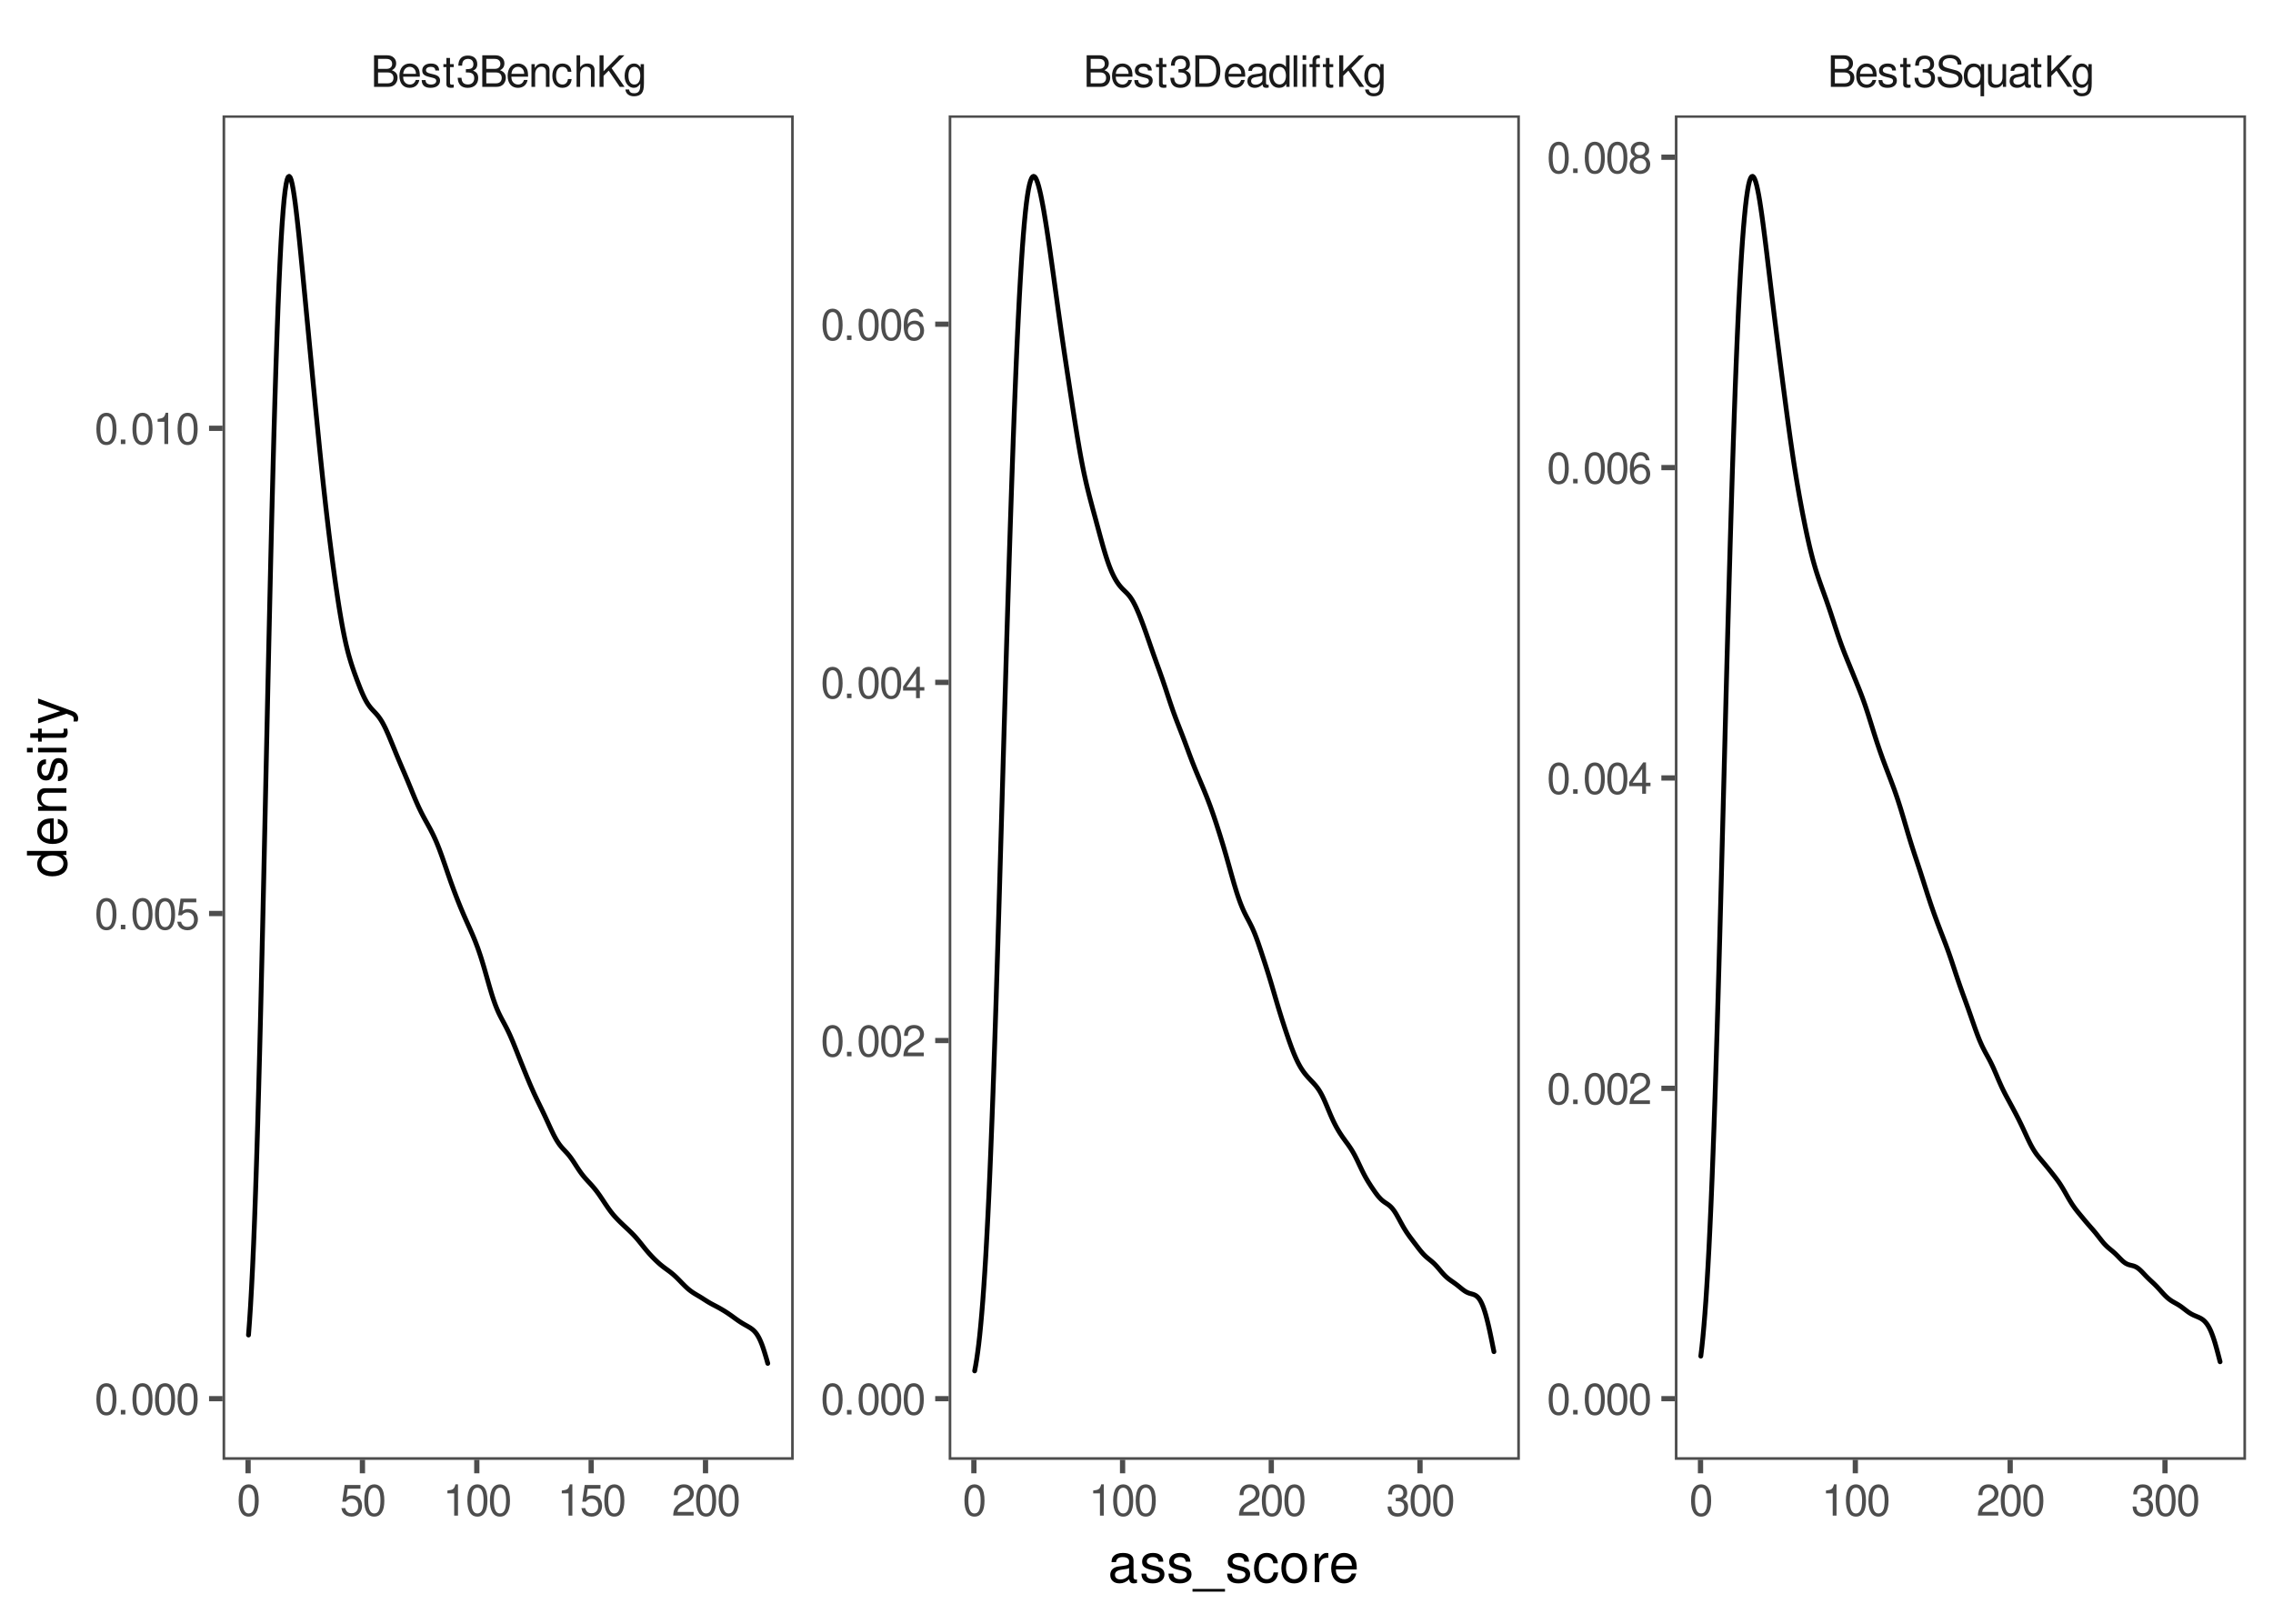 <?xml version="1.0" encoding="UTF-8"?>
<svg xmlns="http://www.w3.org/2000/svg" xmlns:xlink="http://www.w3.org/1999/xlink" width="504pt" height="360pt" viewBox="0 0 504 360" version="1.1">
<defs>
<g>
<symbol overflow="visible" id="glyph0-0">
<path style="stroke:none;" d=""/>
</symbol>
<symbol overflow="visible" id="glyph0-1">
<path style="stroke:none;" d="M 0.766 0 L 3.922 0 C 4.578 0 5.062 -0.188 5.438 -0.578 C 5.781 -0.953 5.984 -1.453 5.984 -2 C 5.984 -2.844 5.594 -3.344 4.703 -3.688 C 5.344 -3.984 5.672 -4.5 5.672 -5.219 C 5.672 -5.734 5.484 -6.172 5.109 -6.5 C 4.734 -6.844 4.266 -7 3.594 -7 L 0.766 -7 Z M 1.656 -3.984 L 1.656 -6.203 L 3.375 -6.203 C 3.875 -6.203 4.156 -6.141 4.391 -5.953 C 4.641 -5.766 4.781 -5.484 4.781 -5.094 C 4.781 -4.703 4.641 -4.422 4.391 -4.234 C 4.156 -4.047 3.875 -3.984 3.375 -3.984 Z M 1.656 -0.781 L 1.656 -3.188 L 3.828 -3.188 C 4.609 -3.188 5.078 -2.75 5.078 -1.984 C 5.078 -1.234 4.609 -0.781 3.828 -0.781 Z M 1.656 -0.781 "/>
</symbol>
<symbol overflow="visible" id="glyph0-2">
<path style="stroke:none;" d="M 4.922 -2.25 C 4.922 -3.016 4.859 -3.469 4.719 -3.844 C 4.391 -4.672 3.625 -5.172 2.688 -5.172 C 1.281 -5.172 0.391 -4.109 0.391 -2.453 C 0.391 -0.781 1.25 0.219 2.672 0.219 C 3.812 0.219 4.609 -0.438 4.812 -1.531 L 4.016 -1.531 C 3.797 -0.859 3.344 -0.516 2.703 -0.516 C 2.188 -0.516 1.75 -0.75 1.484 -1.172 C 1.297 -1.453 1.234 -1.75 1.219 -2.25 Z M 1.234 -2.891 C 1.312 -3.828 1.875 -4.438 2.672 -4.438 C 3.484 -4.438 4.062 -3.797 4.062 -2.891 Z M 1.234 -2.891 "/>
</symbol>
<symbol overflow="visible" id="glyph0-3">
<path style="stroke:none;" d="M 4.203 -3.625 C 4.188 -4.609 3.547 -5.172 2.375 -5.172 C 1.203 -5.172 0.453 -4.562 0.453 -3.641 C 0.453 -2.844 0.859 -2.469 2.047 -2.188 L 2.797 -2 C 3.344 -1.875 3.562 -1.672 3.562 -1.312 C 3.562 -0.828 3.094 -0.516 2.391 -0.516 C 1.969 -0.516 1.609 -0.641 1.406 -0.859 C 1.281 -1 1.219 -1.141 1.172 -1.5 L 0.328 -1.5 C 0.359 -0.328 1.016 0.219 2.328 0.219 C 3.594 0.219 4.406 -0.406 4.406 -1.375 C 4.406 -2.125 3.984 -2.531 2.984 -2.766 L 2.219 -2.953 C 1.562 -3.109 1.281 -3.312 1.281 -3.672 C 1.281 -4.141 1.703 -4.438 2.344 -4.438 C 3 -4.438 3.344 -4.156 3.359 -3.625 Z M 4.203 -3.625 "/>
</symbol>
<symbol overflow="visible" id="glyph0-4">
<path style="stroke:none;" d="M 2.438 -5.031 L 1.609 -5.031 L 1.609 -6.406 L 0.812 -6.406 L 0.812 -5.031 L 0.141 -5.031 L 0.141 -4.375 L 0.812 -4.375 L 0.812 -0.578 C 0.812 -0.062 1.156 0.219 1.781 0.219 C 2 0.219 2.172 0.203 2.438 0.156 L 2.438 -0.516 C 2.328 -0.484 2.219 -0.484 2.047 -0.484 C 1.703 -0.484 1.609 -0.578 1.609 -0.938 L 1.609 -4.375 L 2.438 -4.375 Z M 2.438 -5.031 "/>
</symbol>
<symbol overflow="visible" id="glyph0-5">
<path style="stroke:none;" d="M 2.125 -3.188 L 2.578 -3.188 C 3.5 -3.188 3.984 -2.766 3.984 -1.922 C 3.984 -1.062 3.469 -0.531 2.594 -0.531 C 1.656 -0.531 1.203 -1 1.156 -2.016 L 0.312 -2.016 C 0.344 -1.453 0.438 -1.094 0.609 -0.781 C 0.953 -0.109 1.625 0.219 2.547 0.219 C 3.953 0.219 4.859 -0.625 4.859 -1.938 C 4.859 -2.828 4.516 -3.297 3.703 -3.594 C 4.344 -3.844 4.656 -4.328 4.656 -5.031 C 4.656 -6.219 3.875 -6.938 2.578 -6.938 C 1.203 -6.938 0.484 -6.172 0.453 -4.703 L 1.297 -4.703 C 1.312 -5.125 1.344 -5.359 1.453 -5.578 C 1.641 -5.969 2.062 -6.203 2.594 -6.203 C 3.344 -6.203 3.797 -5.75 3.797 -5 C 3.797 -4.516 3.609 -4.219 3.25 -4.047 C 3.016 -3.953 2.703 -3.922 2.125 -3.906 Z M 2.125 -3.188 "/>
</symbol>
<symbol overflow="visible" id="glyph0-6">
<path style="stroke:none;" d="M 0.672 -5.031 L 0.672 0 L 1.484 0 L 1.484 -2.766 C 1.484 -3.797 2.016 -4.469 2.844 -4.469 C 3.469 -4.469 3.875 -4.094 3.875 -3.484 L 3.875 0 L 4.672 0 L 4.672 -3.797 C 4.672 -4.641 4.047 -5.172 3.078 -5.172 C 2.328 -5.172 1.859 -4.891 1.406 -4.188 L 1.406 -5.031 Z M 0.672 -5.031 "/>
</symbol>
<symbol overflow="visible" id="glyph0-7">
<path style="stroke:none;" d="M 4.516 -3.344 C 4.484 -3.828 4.375 -4.141 4.188 -4.422 C 3.844 -4.891 3.234 -5.172 2.531 -5.172 C 1.172 -5.172 0.297 -4.094 0.297 -2.422 C 0.297 -0.812 1.156 0.219 2.516 0.219 C 3.719 0.219 4.484 -0.5 4.578 -1.734 L 3.766 -1.734 C 3.641 -0.922 3.219 -0.516 2.547 -0.516 C 1.656 -0.516 1.125 -1.234 1.125 -2.422 C 1.125 -3.688 1.656 -4.438 2.516 -4.438 C 3.188 -4.438 3.609 -4.031 3.719 -3.344 Z M 4.516 -3.344 "/>
</symbol>
<symbol overflow="visible" id="glyph0-8">
<path style="stroke:none;" d="M 0.672 -7 L 0.672 0 L 1.469 0 L 1.469 -2.766 C 1.469 -3.797 2 -4.469 2.828 -4.469 C 3.094 -4.469 3.344 -4.391 3.547 -4.25 C 3.766 -4.078 3.859 -3.844 3.859 -3.484 L 3.859 0 L 4.656 0 L 4.656 -3.797 C 4.656 -4.641 4.062 -5.172 3.078 -5.172 C 2.375 -5.172 1.938 -4.953 1.469 -4.344 L 1.469 -7 Z M 0.672 -7 "/>
</symbol>
<symbol overflow="visible" id="glyph0-9">
<path style="stroke:none;" d="M 1.656 -2.453 L 2.797 -3.594 L 5.25 0 L 6.312 0 L 3.438 -4.141 L 6.281 -7 L 5.125 -7 L 1.656 -3.453 L 1.656 -7 L 0.766 -7 L 0.766 0 L 1.656 0 Z M 1.656 -2.453 "/>
</symbol>
<symbol overflow="visible" id="glyph0-10">
<path style="stroke:none;" d="M 3.875 -5.031 L 3.875 -4.297 C 3.469 -4.906 3.031 -5.172 2.391 -5.172 C 1.188 -5.172 0.328 -4.031 0.328 -2.422 C 0.328 -1.578 0.531 -0.969 0.969 -0.453 C 1.344 -0.016 1.828 0.219 2.344 0.219 C 2.938 0.219 3.375 -0.047 3.797 -0.688 L 3.797 -0.422 C 3.797 0.922 3.422 1.422 2.422 1.422 C 1.75 1.422 1.391 1.156 1.312 0.578 L 0.5 0.578 C 0.578 1.5 1.312 2.094 2.406 2.094 C 3.141 2.094 3.766 1.859 4.094 1.453 C 4.469 0.984 4.609 0.359 4.609 -0.828 L 4.609 -5.031 Z M 2.469 -4.438 C 3.312 -4.438 3.797 -3.719 3.797 -2.453 C 3.797 -1.234 3.312 -0.516 2.469 -0.516 C 1.656 -0.516 1.172 -1.234 1.172 -2.469 C 1.172 -3.703 1.656 -4.438 2.469 -4.438 Z M 2.469 -4.438 "/>
</symbol>
<symbol overflow="visible" id="glyph0-11">
<path style="stroke:none;" d="M 0.859 0 L 3.547 0 C 5.312 0 6.406 -1.328 6.406 -3.5 C 6.406 -5.672 5.328 -7 3.547 -7 L 0.859 -7 Z M 1.75 -0.781 L 1.75 -6.203 L 3.391 -6.203 C 4.781 -6.203 5.5 -5.281 5.5 -3.484 C 5.5 -1.719 4.781 -0.781 3.391 -0.781 Z M 1.75 -0.781 "/>
</symbol>
<symbol overflow="visible" id="glyph0-12">
<path style="stroke:none;" d="M 5.125 -0.469 C 5.047 -0.453 5.016 -0.453 4.953 -0.453 C 4.688 -0.453 4.531 -0.594 4.531 -0.844 L 4.531 -3.797 C 4.531 -4.688 3.875 -5.172 2.641 -5.172 C 1.906 -5.172 1.312 -4.953 0.969 -4.578 C 0.734 -4.328 0.641 -4.031 0.625 -3.547 L 1.422 -3.547 C 1.5 -4.156 1.859 -4.438 2.609 -4.438 C 3.344 -4.438 3.734 -4.156 3.734 -3.688 L 3.734 -3.469 C 3.719 -3.125 3.547 -3 2.891 -2.922 C 1.766 -2.766 1.594 -2.734 1.281 -2.609 C 0.703 -2.359 0.406 -1.922 0.406 -1.266 C 0.406 -0.359 1.031 0.219 2.047 0.219 C 2.688 0.219 3.188 0 3.766 -0.516 C 3.812 0 4.062 0.219 4.578 0.219 C 4.766 0.219 4.859 0.203 5.125 0.141 Z M 3.734 -1.578 C 3.734 -1.312 3.656 -1.156 3.422 -0.938 C 3.094 -0.641 2.703 -0.484 2.219 -0.484 C 1.609 -0.484 1.234 -0.781 1.234 -1.281 C 1.234 -1.812 1.578 -2.078 2.453 -2.203 C 3.297 -2.328 3.469 -2.359 3.734 -2.484 Z M 3.734 -1.578 "/>
</symbol>
<symbol overflow="visible" id="glyph0-13">
<path style="stroke:none;" d="M 4.75 -7 L 3.953 -7 L 3.953 -4.391 C 3.609 -4.906 3.078 -5.172 2.406 -5.172 C 1.109 -5.172 0.25 -4.125 0.25 -2.516 C 0.25 -0.828 1.078 0.219 2.438 0.219 C 3.125 0.219 3.609 -0.031 4.031 -0.656 L 4.031 0 L 4.75 0 Z M 2.547 -4.422 C 3.406 -4.422 3.953 -3.672 3.953 -2.453 C 3.953 -1.297 3.391 -0.531 2.547 -0.531 C 1.672 -0.531 1.078 -1.312 1.078 -2.469 C 1.078 -3.641 1.672 -4.422 2.547 -4.422 Z M 2.547 -4.422 "/>
</symbol>
<symbol overflow="visible" id="glyph0-14">
<path style="stroke:none;" d="M 1.453 -7 L 0.656 -7 L 0.656 0 L 1.453 0 Z M 1.453 -7 "/>
</symbol>
<symbol overflow="visible" id="glyph0-15">
<path style="stroke:none;" d="M 1.438 -5.031 L 0.641 -5.031 L 0.641 0 L 1.438 0 Z M 1.438 -7 L 0.641 -7 L 0.641 -5.984 L 1.438 -5.984 Z M 1.438 -7 "/>
</symbol>
<symbol overflow="visible" id="glyph0-16">
<path style="stroke:none;" d="M 2.469 -5.031 L 1.641 -5.031 L 1.641 -5.812 C 1.641 -6.156 1.828 -6.328 2.203 -6.328 C 2.266 -6.328 2.297 -6.328 2.469 -6.312 L 2.469 -6.969 C 2.297 -7.016 2.188 -7.016 2.031 -7.016 C 1.281 -7.016 0.844 -6.594 0.844 -5.875 L 0.844 -5.031 L 0.172 -5.031 L 0.172 -4.375 L 0.844 -4.375 L 0.844 0 L 1.641 0 L 1.641 -4.375 L 2.469 -4.375 Z M 2.469 -5.031 "/>
</symbol>
<symbol overflow="visible" id="glyph0-17">
<path style="stroke:none;" d="M 5.719 -4.938 C 5.719 -5.422 5.688 -5.562 5.531 -5.875 C 5.156 -6.688 4.344 -7.109 3.156 -7.109 C 1.625 -7.109 0.672 -6.328 0.672 -5.062 C 0.672 -4.203 1.125 -3.672 2.047 -3.422 L 3.781 -2.969 C 4.672 -2.734 5.062 -2.375 5.062 -1.828 C 5.062 -1.453 4.859 -1.078 4.562 -0.859 C 4.281 -0.656 3.844 -0.562 3.281 -0.562 C 2.516 -0.562 2 -0.75 1.672 -1.156 C 1.406 -1.453 1.297 -1.797 1.312 -2.219 L 0.453 -2.219 C 0.469 -1.578 0.594 -1.156 0.875 -0.781 C 1.359 -0.109 2.156 0.219 3.219 0.219 C 4.062 0.219 4.734 0.031 5.188 -0.312 C 5.656 -0.688 5.953 -1.312 5.953 -1.922 C 5.953 -2.781 5.422 -3.422 4.469 -3.672 L 2.719 -4.141 C 1.875 -4.375 1.562 -4.641 1.562 -5.188 C 1.562 -5.891 2.188 -6.359 3.125 -6.359 C 4.234 -6.359 4.859 -5.859 4.875 -4.938 Z M 5.719 -4.938 "/>
</symbol>
<symbol overflow="visible" id="glyph0-18">
<path style="stroke:none;" d="M 4.75 2.094 L 4.75 -5.031 L 4.031 -5.031 L 4.031 -4.359 C 3.672 -4.891 3.094 -5.172 2.438 -5.172 C 1.109 -5.172 0.25 -4.094 0.25 -2.422 C 0.25 -0.781 1.062 0.219 2.391 0.219 C 3.094 0.219 3.578 -0.031 3.953 -0.578 L 3.953 2.094 Z M 2.547 -4.422 C 3.406 -4.422 3.953 -3.672 3.953 -2.453 C 3.953 -1.297 3.391 -0.531 2.547 -0.531 C 1.672 -0.531 1.078 -1.312 1.078 -2.469 C 1.078 -3.641 1.672 -4.422 2.547 -4.422 Z M 2.547 -4.422 "/>
</symbol>
<symbol overflow="visible" id="glyph0-19">
<path style="stroke:none;" d="M 4.625 0 L 4.625 -5.031 L 3.828 -5.031 L 3.828 -2.172 C 3.828 -1.156 3.297 -0.484 2.453 -0.484 C 1.828 -0.484 1.422 -0.859 1.422 -1.469 L 1.422 -5.031 L 0.625 -5.031 L 0.625 -1.156 C 0.625 -0.312 1.25 0.219 2.219 0.219 C 2.969 0.219 3.438 -0.031 3.906 -0.703 L 3.906 0 Z M 4.625 0 "/>
</symbol>
<symbol overflow="visible" id="glyph0-20">
<path style="stroke:none;" d="M 2.641 -6.938 C 2 -6.938 1.422 -6.656 1.078 -6.172 C 0.641 -5.562 0.406 -4.641 0.406 -3.359 C 0.406 -1.016 1.188 0.219 2.641 0.219 C 4.078 0.219 4.859 -1.016 4.859 -3.297 C 4.859 -4.641 4.656 -5.547 4.203 -6.172 C 3.844 -6.656 3.281 -6.938 2.641 -6.938 Z M 2.641 -6.188 C 3.547 -6.188 4 -5.25 4 -3.375 C 4 -1.406 3.562 -0.484 2.625 -0.484 C 1.734 -0.484 1.281 -1.438 1.281 -3.344 C 1.281 -5.25 1.734 -6.188 2.641 -6.188 Z M 2.641 -6.188 "/>
</symbol>
<symbol overflow="visible" id="glyph0-21">
<path style="stroke:none;" d="M 4.562 -6.797 L 1.062 -6.797 L 0.547 -3.094 L 1.328 -3.094 C 1.719 -3.562 2.047 -3.734 2.578 -3.734 C 3.484 -3.734 4.062 -3.109 4.062 -2.094 C 4.062 -1.125 3.484 -0.531 2.578 -0.531 C 1.828 -0.531 1.375 -0.906 1.188 -1.672 L 0.328 -1.672 C 0.453 -1.109 0.547 -0.844 0.75 -0.594 C 1.125 -0.078 1.828 0.219 2.594 0.219 C 3.969 0.219 4.922 -0.781 4.922 -2.219 C 4.922 -3.562 4.031 -4.484 2.719 -4.484 C 2.25 -4.484 1.859 -4.359 1.469 -4.062 L 1.734 -5.969 L 4.562 -5.969 Z M 4.562 -6.797 "/>
</symbol>
<symbol overflow="visible" id="glyph0-22">
<path style="stroke:none;" d="M 2.484 -4.938 L 2.484 0 L 3.328 0 L 3.328 -6.938 L 2.766 -6.938 C 2.469 -5.875 2.281 -5.734 0.984 -5.562 L 0.984 -4.938 Z M 2.484 -4.938 "/>
</symbol>
<symbol overflow="visible" id="glyph0-23">
<path style="stroke:none;" d="M 4.859 -0.828 L 1.281 -0.828 C 1.359 -1.406 1.672 -1.781 2.5 -2.281 L 3.469 -2.828 C 4.406 -3.344 4.906 -4.062 4.906 -4.906 C 4.906 -5.484 4.672 -6.031 4.266 -6.406 C 3.859 -6.766 3.375 -6.938 2.719 -6.938 C 1.859 -6.938 1.219 -6.625 0.844 -6.031 C 0.609 -5.672 0.5 -5.234 0.484 -4.531 L 1.328 -4.531 C 1.359 -5.016 1.406 -5.281 1.531 -5.516 C 1.75 -5.938 2.188 -6.203 2.703 -6.203 C 3.469 -6.203 4.031 -5.641 4.031 -4.891 C 4.031 -4.344 3.719 -3.859 3.125 -3.516 L 2.234 -3 C 0.812 -2.172 0.406 -1.531 0.328 -0.016 L 4.859 -0.016 Z M 4.859 -0.828 "/>
</symbol>
<symbol overflow="visible" id="glyph0-24">
<path style="stroke:none;" d="M 1.828 -1 L 0.828 -1 L 0.828 0 L 1.828 0 Z M 1.828 -1 "/>
</symbol>
<symbol overflow="visible" id="glyph0-25">
<path style="stroke:none;" d="M 3.141 -1.672 L 3.141 0 L 3.984 0 L 3.984 -1.672 L 4.984 -1.672 L 4.984 -2.438 L 3.984 -2.438 L 3.984 -6.938 L 3.359 -6.938 L 0.266 -2.578 L 0.266 -1.672 Z M 3.141 -2.438 L 1 -2.438 L 3.141 -5.5 Z M 3.141 -2.438 "/>
</symbol>
<symbol overflow="visible" id="glyph0-26">
<path style="stroke:none;" d="M 4.781 -5.125 C 4.609 -6.266 3.891 -6.938 2.844 -6.938 C 2.094 -6.938 1.422 -6.578 1.031 -5.953 C 0.594 -5.266 0.406 -4.422 0.406 -3.172 C 0.406 -2 0.578 -1.25 0.984 -0.641 C 1.359 -0.078 1.953 0.219 2.703 0.219 C 3.984 0.219 4.922 -0.75 4.922 -2.094 C 4.922 -3.375 4.062 -4.281 2.844 -4.281 C 2.172 -4.281 1.641 -4.031 1.281 -3.516 C 1.281 -5.234 1.828 -6.188 2.797 -6.188 C 3.391 -6.188 3.797 -5.797 3.938 -5.125 Z M 2.734 -3.531 C 3.547 -3.531 4.062 -2.953 4.062 -2.031 C 4.062 -1.156 3.484 -0.531 2.703 -0.531 C 1.922 -0.531 1.328 -1.188 1.328 -2.078 C 1.328 -2.938 1.906 -3.531 2.734 -3.531 Z M 2.734 -3.531 "/>
</symbol>
<symbol overflow="visible" id="glyph0-27">
<path style="stroke:none;" d="M 3.75 -3.656 C 4.469 -4.094 4.688 -4.438 4.688 -5.078 C 4.688 -6.172 3.844 -6.938 2.641 -6.938 C 1.438 -6.938 0.594 -6.172 0.594 -5.094 C 0.594 -4.438 0.812 -4.094 1.516 -3.656 C 0.734 -3.266 0.359 -2.703 0.359 -1.922 C 0.359 -0.656 1.281 0.219 2.641 0.219 C 3.984 0.219 4.922 -0.656 4.922 -1.922 C 4.922 -2.703 4.531 -3.266 3.75 -3.656 Z M 2.641 -6.188 C 3.359 -6.188 3.812 -5.75 3.812 -5.062 C 3.812 -4.406 3.344 -3.984 2.641 -3.984 C 1.922 -3.984 1.453 -4.406 1.453 -5.078 C 1.453 -5.75 1.922 -6.188 2.641 -6.188 Z M 2.641 -3.266 C 3.484 -3.266 4.062 -2.719 4.062 -1.906 C 4.062 -1.078 3.484 -0.531 2.625 -0.531 C 1.797 -0.531 1.219 -1.094 1.219 -1.906 C 1.219 -2.719 1.781 -3.266 2.641 -3.266 Z M 2.641 -3.266 "/>
</symbol>
<symbol overflow="visible" id="glyph1-0">
<path style="stroke:none;" d=""/>
</symbol>
<symbol overflow="visible" id="glyph1-1">
<path style="stroke:none;" d="M 6.422 -0.594 C 6.312 -0.562 6.266 -0.562 6.203 -0.562 C 5.859 -0.562 5.656 -0.75 5.656 -1.062 L 5.656 -4.75 C 5.656 -5.875 4.844 -6.469 3.297 -6.469 C 2.375 -6.469 1.641 -6.203 1.219 -5.734 C 0.922 -5.406 0.797 -5.047 0.781 -4.422 L 1.781 -4.422 C 1.875 -5.203 2.328 -5.547 3.266 -5.547 C 4.172 -5.547 4.672 -5.203 4.672 -4.609 L 4.672 -4.344 C 4.656 -3.906 4.438 -3.75 3.625 -3.641 C 2.203 -3.469 1.984 -3.422 1.609 -3.266 C 0.875 -2.953 0.5 -2.406 0.5 -1.578 C 0.5 -0.438 1.297 0.281 2.562 0.281 C 3.359 0.281 4 0 4.703 -0.641 C 4.781 0 5.094 0.281 5.734 0.281 C 5.953 0.281 6.078 0.25 6.422 0.172 Z M 4.672 -1.984 C 4.672 -1.641 4.578 -1.438 4.266 -1.156 C 3.859 -0.797 3.375 -0.594 2.781 -0.594 C 2 -0.594 1.547 -0.969 1.547 -1.609 C 1.547 -2.266 1.984 -2.609 3.062 -2.766 C 4.125 -2.906 4.328 -2.953 4.672 -3.109 Z M 4.672 -1.984 "/>
</symbol>
<symbol overflow="visible" id="glyph1-2">
<path style="stroke:none;" d="M 5.25 -4.531 C 5.25 -5.766 4.422 -6.469 2.969 -6.469 C 1.516 -6.469 0.562 -5.719 0.562 -4.547 C 0.562 -3.562 1.062 -3.094 2.562 -2.734 L 3.484 -2.516 C 4.188 -2.344 4.469 -2.094 4.469 -1.641 C 4.469 -1.047 3.875 -0.641 3 -0.641 C 2.453 -0.641 2 -0.797 1.75 -1.062 C 1.594 -1.25 1.531 -1.422 1.469 -1.875 L 0.406 -1.875 C 0.453 -0.422 1.266 0.281 2.922 0.281 C 4.5 0.281 5.516 -0.5 5.516 -1.719 C 5.516 -2.656 4.984 -3.172 3.734 -3.469 L 2.766 -3.703 C 1.953 -3.891 1.609 -4.156 1.609 -4.594 C 1.609 -5.188 2.125 -5.547 2.938 -5.547 C 3.75 -5.547 4.172 -5.203 4.203 -4.531 Z M 5.25 -4.531 "/>
</symbol>
<symbol overflow="visible" id="glyph1-3">
<path style="stroke:none;" d="M 6.938 1.516 L -0.266 1.516 L -0.266 2.109 L 6.938 2.109 Z M 6.938 1.516 "/>
</symbol>
<symbol overflow="visible" id="glyph1-4">
<path style="stroke:none;" d="M 5.656 -4.172 C 5.609 -4.781 5.469 -5.188 5.234 -5.531 C 4.797 -6.125 4.047 -6.469 3.172 -6.469 C 1.469 -6.469 0.375 -5.125 0.375 -3.031 C 0.375 -1.016 1.453 0.281 3.156 0.281 C 4.656 0.281 5.609 -0.625 5.719 -2.156 L 4.719 -2.156 C 4.547 -1.156 4.031 -0.641 3.188 -0.641 C 2.078 -0.641 1.422 -1.547 1.422 -3.031 C 1.422 -4.609 2.062 -5.547 3.156 -5.547 C 4 -5.547 4.531 -5.047 4.641 -4.172 Z M 5.656 -4.172 "/>
</symbol>
<symbol overflow="visible" id="glyph1-5">
<path style="stroke:none;" d="M 3.266 -6.469 C 1.484 -6.469 0.438 -5.203 0.438 -3.094 C 0.438 -0.969 1.484 0.281 3.281 0.281 C 5.047 0.281 6.125 -0.984 6.125 -3.047 C 6.125 -5.234 5.094 -6.469 3.266 -6.469 Z M 3.281 -5.547 C 4.406 -5.547 5.078 -4.625 5.078 -3.062 C 5.078 -1.578 4.375 -0.641 3.281 -0.641 C 2.156 -0.641 1.469 -1.578 1.469 -3.094 C 1.469 -4.625 2.156 -5.547 3.281 -5.547 Z M 3.281 -5.547 "/>
</symbol>
<symbol overflow="visible" id="glyph1-6">
<path style="stroke:none;" d="M 0.828 -6.281 L 0.828 0 L 1.844 0 L 1.844 -3.266 C 1.844 -4.781 2.469 -5.453 3.859 -5.406 L 3.859 -6.438 C 3.688 -6.453 3.594 -6.469 3.469 -6.469 C 2.812 -6.469 2.328 -6.078 1.75 -5.141 L 1.75 -6.281 Z M 0.828 -6.281 "/>
</symbol>
<symbol overflow="visible" id="glyph1-7">
<path style="stroke:none;" d="M 6.156 -2.812 C 6.156 -3.766 6.078 -4.344 5.906 -4.812 C 5.5 -5.844 4.531 -6.469 3.359 -6.469 C 1.609 -6.469 0.484 -5.141 0.484 -3.062 C 0.484 -0.984 1.562 0.281 3.344 0.281 C 4.781 0.281 5.766 -0.547 6.031 -1.906 L 5.016 -1.906 C 4.734 -1.078 4.172 -0.641 3.375 -0.641 C 2.734 -0.641 2.203 -0.938 1.859 -1.469 C 1.625 -1.828 1.531 -2.188 1.531 -2.812 Z M 1.547 -3.625 C 1.625 -4.781 2.344 -5.547 3.344 -5.547 C 4.375 -5.547 5.078 -4.75 5.078 -3.625 Z M 1.547 -3.625 "/>
</symbol>
<symbol overflow="visible" id="glyph2-0">
<path style="stroke:none;" d=""/>
</symbol>
<symbol overflow="visible" id="glyph2-1">
<path style="stroke:none;" d="M -8.75 -5.938 L -8.75 -4.938 L -5.5 -4.938 C -6.125 -4.531 -6.469 -3.859 -6.469 -3.016 C -6.469 -1.375 -5.156 -0.312 -3.156 -0.312 C -1.031 -0.312 0.281 -1.344 0.281 -3.047 C 0.281 -3.906 -0.047 -4.516 -0.828 -5.047 L 0 -5.047 L 0 -5.938 Z M -5.531 -3.188 C -5.531 -4.266 -4.578 -4.938 -3.078 -4.938 C -1.625 -4.938 -0.656 -4.25 -0.656 -3.188 C -0.656 -2.094 -1.625 -1.359 -3.094 -1.359 C -4.562 -1.359 -5.531 -2.094 -5.531 -3.188 Z M -5.531 -3.188 "/>
</symbol>
<symbol overflow="visible" id="glyph2-2">
<path style="stroke:none;" d="M -2.812 -6.156 C -3.766 -6.156 -4.344 -6.078 -4.812 -5.906 C -5.844 -5.5 -6.469 -4.531 -6.469 -3.359 C -6.469 -1.609 -5.141 -0.484 -3.062 -0.484 C -0.984 -0.484 0.281 -1.562 0.281 -3.344 C 0.281 -4.781 -0.547 -5.766 -1.906 -6.031 L -1.906 -5.016 C -1.078 -4.734 -0.641 -4.172 -0.641 -3.375 C -0.641 -2.734 -0.938 -2.203 -1.469 -1.859 C -1.828 -1.625 -2.188 -1.531 -2.812 -1.531 Z M -3.625 -1.547 C -4.781 -1.625 -5.547 -2.344 -5.547 -3.344 C -5.547 -4.375 -4.75 -5.078 -3.625 -5.078 Z M -3.625 -1.547 "/>
</symbol>
<symbol overflow="visible" id="glyph2-3">
<path style="stroke:none;" d="M -6.281 -0.844 L 0 -0.844 L 0 -1.844 L -3.469 -1.844 C -4.75 -1.844 -5.594 -2.516 -5.594 -3.547 C -5.594 -4.344 -5.109 -4.844 -4.359 -4.844 L 0 -4.844 L 0 -5.844 L -4.75 -5.844 C -5.797 -5.844 -6.469 -5.062 -6.469 -3.859 C -6.469 -2.922 -6.109 -2.312 -5.234 -1.766 L -6.281 -1.766 Z M -6.281 -0.844 "/>
</symbol>
<symbol overflow="visible" id="glyph2-4">
<path style="stroke:none;" d="M -4.531 -5.25 C -5.766 -5.25 -6.469 -4.422 -6.469 -2.969 C -6.469 -1.516 -5.719 -0.562 -4.547 -0.562 C -3.562 -0.562 -3.094 -1.062 -2.734 -2.562 L -2.516 -3.484 C -2.344 -4.188 -2.094 -4.469 -1.641 -4.469 C -1.047 -4.469 -0.641 -3.875 -0.641 -3 C -0.641 -2.453 -0.797 -2 -1.062 -1.75 C -1.25 -1.594 -1.422 -1.531 -1.875 -1.469 L -1.875 -0.406 C -0.422 -0.453 0.281 -1.266 0.281 -2.922 C 0.281 -4.5 -0.5 -5.516 -1.719 -5.516 C -2.656 -5.516 -3.172 -4.984 -3.469 -3.734 L -3.703 -2.766 C -3.891 -1.953 -4.156 -1.609 -4.594 -1.609 C -5.188 -1.609 -5.547 -2.125 -5.547 -2.938 C -5.547 -3.75 -5.203 -4.172 -4.531 -4.203 Z M -4.531 -5.25 "/>
</symbol>
<symbol overflow="visible" id="glyph2-5">
<path style="stroke:none;" d="M -6.281 -1.797 L -6.281 -0.797 L 0 -0.797 L 0 -1.797 Z M -8.75 -1.797 L -8.75 -0.797 L -7.484 -0.797 L -7.484 -1.797 Z M -8.75 -1.797 "/>
</symbol>
<symbol overflow="visible" id="glyph2-6">
<path style="stroke:none;" d="M -6.281 -3.047 L -6.281 -2.016 L -8.016 -2.016 L -8.016 -1.016 L -6.281 -1.016 L -6.281 -0.172 L -5.469 -0.172 L -5.469 -1.016 L -0.719 -1.016 C -0.078 -1.016 0.281 -1.453 0.281 -2.234 C 0.281 -2.5 0.25 -2.719 0.188 -3.047 L -0.641 -3.047 C -0.609 -2.906 -0.594 -2.766 -0.594 -2.562 C -0.594 -2.141 -0.719 -2.016 -1.156 -2.016 L -5.469 -2.016 L -5.469 -3.047 Z M -6.281 -3.047 "/>
</symbol>
<symbol overflow="visible" id="glyph2-7">
<path style="stroke:none;" d="M -6.281 -4.656 L -1.391 -2.922 L -6.281 -1.312 L -6.281 -0.234 L 0.031 -2.359 L 1.016 -1.984 C 1.469 -1.812 1.625 -1.594 1.625 -1.172 C 1.625 -1.016 1.609 -0.859 1.562 -0.641 L 2.453 -0.641 C 2.562 -0.859 2.609 -1.062 2.609 -1.312 C 2.609 -1.641 2.516 -1.984 2.312 -2.25 C 2.094 -2.562 1.828 -2.75 1.312 -2.938 L -6.281 -5.734 Z M -6.281 -4.656 "/>
</symbol>
</g>
<clipPath id="clip1">
  <path d="M 49.348 25.543 L 176 25.543 L 176 323.656 L 49.348 323.656 Z M 49.348 25.543 "/>
</clipPath>
<clipPath id="clip2">
  <path d="M 49.348 25.543 L 176 25.543 L 176 323.656 L 49.348 323.656 Z M 49.348 25.543 "/>
</clipPath>
<clipPath id="clip3">
  <path d="M 210.355 25.543 L 337.008 25.543 L 337.008 323.656 L 210.355 323.656 Z M 210.355 25.543 "/>
</clipPath>
<clipPath id="clip4">
  <path d="M 210.355 25.543 L 337.008 25.543 L 337.008 323.656 L 210.355 323.656 Z M 210.355 25.543 "/>
</clipPath>
<clipPath id="clip5">
  <path d="M 371.367 25.543 L 498.02 25.543 L 498.02 323.656 L 371.367 323.656 Z M 371.367 25.543 "/>
</clipPath>
<clipPath id="clip6">
  <path d="M 371.367 25.543 L 498.02 25.543 L 498.02 323.656 L 371.367 323.656 Z M 371.367 25.543 "/>
</clipPath>
<clipPath id="clip7">
  <path d="M 49.348 5.977 L 176 5.977 L 176 25.539 L 49.348 25.539 Z M 49.348 5.977 "/>
</clipPath>
<clipPath id="clip8">
  <path d="M 210.355 5.977 L 337.008 5.977 L 337.008 25.539 L 210.355 25.539 Z M 210.355 5.977 "/>
</clipPath>
<clipPath id="clip9">
  <path d="M 371.367 5.977 L 498.02 5.977 L 498.02 25.539 L 371.367 25.539 Z M 371.367 5.977 "/>
</clipPath>
</defs>
<g id="surface20">
<rect x="0" y="0" width="504" height="360" style="fill:rgb(100%,100%,100%);fill-opacity:1;stroke:none;"/>
<rect x="0" y="0" width="504" height="360" style="fill:rgb(100%,100%,100%);fill-opacity:1;stroke:none;"/>
<path style="fill:none;stroke-width:1.164;stroke-linecap:round;stroke-linejoin:round;stroke:rgb(100%,100%,100%);stroke-opacity:1;stroke-miterlimit:10;" d="M 0 360 L 504 360 L 504 0 L 0 0 Z M 0 360 "/>
<g clip-path="url(#clip1)" clip-rule="nonzero">
<path style=" stroke:none;fill-rule:nonzero;fill:rgb(100%,100%,100%);fill-opacity:1;" d="M 49.348 323.652 L 176 323.652 L 176 25.539 L 49.348 25.539 Z M 49.348 323.652 "/>
</g>
<path style="fill:none;stroke-width:1.067;stroke-linecap:round;stroke-linejoin:round;stroke:rgb(0%,0%,0%);stroke-opacity:1;stroke-miterlimit:10;" d="M 55.102 295.988 L 55.328 292.973 L 55.555 289.492 L 55.777 285.508 L 56.004 280.996 L 56.23 275.922 L 56.457 270.188 L 56.68 263.867 L 56.906 256.957 L 57.133 249.473 L 57.355 241.438 L 57.582 232.883 L 57.809 223.855 L 58.031 214.41 L 58.258 204.605 L 58.484 194.492 L 58.707 184.184 L 58.934 173.777 L 59.16 163.348 L 59.383 152.98 L 59.609 142.758 L 59.836 132.754 L 60.059 123.043 L 60.285 113.695 L 60.512 104.797 L 60.734 96.414 L 60.961 88.555 L 61.188 81.254 L 61.414 74.527 L 61.637 68.398 L 61.863 62.871 L 62.09 57.949 L 62.312 53.629 L 62.539 49.914 L 62.766 46.84 L 62.988 44.316 L 63.215 42.32 L 63.441 40.828 L 63.664 39.816 L 63.891 39.246 L 64.117 39.094 L 64.34 39.32 L 64.566 39.898 L 64.793 40.824 L 65.016 42.023 L 65.242 43.461 L 65.469 45.098 L 65.691 46.91 L 65.918 48.863 L 66.145 50.93 L 66.371 53.086 L 66.594 55.312 L 66.82 57.594 L 67.047 59.906 L 67.27 62.238 L 67.496 64.586 L 67.723 66.938 L 67.945 69.293 L 68.172 71.652 L 68.398 74.008 L 68.621 76.363 L 68.848 78.719 L 69.074 81.07 L 69.297 83.422 L 69.523 85.77 L 69.75 88.105 L 69.973 90.434 L 70.199 92.746 L 70.426 95.043 L 70.652 97.312 L 70.875 99.559 L 71.102 101.766 L 71.328 103.938 L 71.551 106.07 L 71.777 108.164 L 72.004 110.211 L 72.227 112.219 L 72.453 114.18 L 72.68 116.098 L 72.902 117.973 L 73.129 119.801 L 73.355 121.59 L 73.578 123.336 L 73.805 125.047 L 74.031 126.715 L 74.254 128.348 L 74.48 129.938 L 74.707 131.484 L 74.93 132.984 L 75.156 134.434 L 75.383 135.828 L 75.609 137.16 L 75.832 138.434 L 76.059 139.641 L 76.285 140.785 L 76.508 141.863 L 76.734 142.871 L 76.961 143.816 L 77.184 144.699 L 77.41 145.523 L 77.637 146.297 L 77.859 147.027 L 78.086 147.727 L 78.312 148.395 L 78.535 149.043 L 78.762 149.672 L 78.988 150.289 L 79.211 150.898 L 79.438 151.492 L 79.664 152.074 L 79.887 152.645 L 80.113 153.191 L 80.34 153.719 L 80.566 154.223 L 80.789 154.695 L 81.016 155.137 L 81.242 155.547 L 81.465 155.918 L 81.691 156.258 L 81.918 156.57 L 82.141 156.855 L 82.367 157.121 L 82.594 157.371 L 82.816 157.609 L 83.043 157.848 L 83.27 158.09 L 83.492 158.34 L 83.719 158.602 L 83.945 158.887 L 84.168 159.195 L 84.395 159.527 L 84.621 159.887 L 84.848 160.277 L 85.07 160.691 L 85.297 161.133 L 85.523 161.598 L 85.746 162.09 L 85.973 162.594 L 86.199 163.117 L 86.422 163.652 L 86.648 164.195 L 86.875 164.742 L 87.098 165.293 L 87.551 166.395 L 87.773 166.945 L 88 167.492 L 88.227 168.031 L 88.449 168.57 L 88.902 169.633 L 89.125 170.16 L 89.352 170.688 L 89.578 171.211 L 89.805 171.742 L 90.027 172.273 L 90.254 172.809 L 90.48 173.348 L 90.703 173.891 L 90.93 174.441 L 91.156 174.988 L 91.379 175.539 L 91.605 176.09 L 91.832 176.633 L 92.055 177.168 L 92.281 177.695 L 92.508 178.207 L 92.73 178.707 L 92.957 179.195 L 93.184 179.664 L 93.406 180.121 L 93.633 180.562 L 93.859 180.996 L 94.086 181.414 L 94.309 181.828 L 94.762 182.641 L 94.984 183.051 L 95.211 183.465 L 95.438 183.883 L 95.66 184.316 L 95.887 184.762 L 96.113 185.227 L 96.336 185.707 L 96.562 186.211 L 96.789 186.734 L 97.012 187.277 L 97.238 187.844 L 97.465 188.43 L 97.688 189.035 L 97.914 189.652 L 98.141 190.289 L 98.363 190.934 L 98.59 191.582 L 99.043 192.895 L 99.266 193.547 L 99.492 194.195 L 99.719 194.84 L 99.941 195.477 L 100.168 196.102 L 100.395 196.723 L 100.617 197.332 L 100.844 197.934 L 101.07 198.523 L 101.293 199.109 L 101.52 199.684 L 101.746 200.25 L 101.969 200.805 L 102.195 201.355 L 102.422 201.895 L 102.645 202.426 L 102.871 202.949 L 103.098 203.465 L 103.32 203.973 L 103.773 204.98 L 104 205.48 L 104.223 205.984 L 104.449 206.492 L 104.676 207.008 L 104.898 207.535 L 105.125 208.078 L 105.352 208.637 L 105.574 209.215 L 105.801 209.812 L 106.027 210.434 L 106.25 211.082 L 106.477 211.754 L 106.703 212.453 L 106.926 213.18 L 107.152 213.922 L 107.379 214.688 L 107.602 215.469 L 107.828 216.258 L 108.281 217.852 L 108.504 218.637 L 108.73 219.406 L 108.957 220.156 L 109.18 220.875 L 109.406 221.566 L 109.633 222.219 L 109.855 222.836 L 110.082 223.414 L 110.309 223.957 L 110.531 224.465 L 110.758 224.941 L 110.984 225.391 L 111.207 225.824 L 111.434 226.25 L 111.66 226.668 L 111.883 227.09 L 112.109 227.516 L 112.336 227.953 L 112.559 228.402 L 112.785 228.871 L 113.012 229.359 L 113.238 229.867 L 113.461 230.387 L 113.688 230.922 L 113.914 231.469 L 114.137 232.027 L 114.363 232.59 L 114.59 233.156 L 114.812 233.723 L 115.039 234.293 L 115.266 234.859 L 115.488 235.426 L 115.715 235.988 L 115.941 236.547 L 116.164 237.105 L 116.391 237.66 L 116.617 238.211 L 116.84 238.758 L 117.066 239.301 L 117.293 239.84 L 117.516 240.371 L 117.742 240.895 L 117.969 241.41 L 118.195 241.918 L 118.418 242.418 L 118.645 242.906 L 118.871 243.383 L 119.094 243.855 L 119.32 244.324 L 119.547 244.785 L 119.77 245.246 L 120.223 246.176 L 120.445 246.645 L 120.672 247.121 L 120.898 247.602 L 121.121 248.086 L 121.574 249.07 L 121.797 249.562 L 122.023 250.051 L 122.25 250.535 L 122.477 251.004 L 122.699 251.465 L 122.926 251.906 L 123.152 252.324 L 123.375 252.719 L 123.602 253.086 L 123.828 253.43 L 124.051 253.75 L 124.277 254.043 L 124.504 254.32 L 124.727 254.578 L 124.953 254.824 L 125.18 255.062 L 125.402 255.301 L 125.629 255.543 L 125.855 255.797 L 126.078 256.062 L 126.305 256.344 L 126.531 256.641 L 126.754 256.949 L 126.98 257.277 L 127.207 257.617 L 127.434 257.965 L 127.656 258.312 L 127.883 258.664 L 128.109 259.012 L 128.332 259.348 L 128.559 259.676 L 128.785 259.992 L 129.008 260.293 L 129.234 260.582 L 129.461 260.859 L 129.684 261.125 L 129.91 261.379 L 130.137 261.629 L 130.359 261.875 L 130.812 262.359 L 131.035 262.605 L 131.262 262.859 L 131.488 263.117 L 131.711 263.383 L 131.938 263.66 L 132.164 263.945 L 132.391 264.238 L 132.613 264.547 L 132.84 264.859 L 133.066 265.184 L 133.289 265.516 L 133.516 265.852 L 133.742 266.191 L 133.965 266.531 L 134.191 266.871 L 134.418 267.203 L 134.641 267.535 L 134.867 267.859 L 135.094 268.172 L 135.316 268.477 L 135.543 268.773 L 135.77 269.055 L 135.992 269.328 L 136.219 269.59 L 136.445 269.84 L 136.672 270.086 L 136.895 270.32 L 137.121 270.551 L 137.348 270.777 L 137.57 270.996 L 137.797 271.215 L 138.023 271.43 L 138.246 271.645 L 138.699 272.066 L 138.922 272.277 L 139.148 272.492 L 139.375 272.703 L 139.598 272.918 L 139.824 273.137 L 140.051 273.359 L 140.273 273.586 L 140.5 273.82 L 140.727 274.062 L 140.949 274.309 L 141.176 274.566 L 141.402 274.832 L 141.629 275.102 L 141.852 275.379 L 142.078 275.656 L 142.305 275.941 L 142.527 276.223 L 142.754 276.504 L 142.98 276.781 L 143.203 277.055 L 143.43 277.324 L 143.656 277.586 L 143.879 277.844 L 144.105 278.094 L 144.332 278.34 L 144.555 278.578 L 144.781 278.812 L 145.008 279.043 L 145.23 279.266 L 145.457 279.484 L 145.684 279.699 L 145.906 279.906 L 146.133 280.109 L 146.359 280.305 L 146.586 280.492 L 146.809 280.672 L 147.035 280.852 L 147.262 281.023 L 147.484 281.191 L 147.938 281.52 L 148.16 281.684 L 148.387 281.852 L 148.613 282.023 L 148.836 282.199 L 149.062 282.383 L 149.289 282.574 L 149.512 282.773 L 149.738 282.98 L 149.965 283.191 L 150.188 283.41 L 150.414 283.637 L 150.867 284.098 L 151.09 284.332 L 151.316 284.562 L 151.543 284.789 L 151.766 285.016 L 151.992 285.234 L 152.219 285.445 L 152.441 285.648 L 152.668 285.844 L 152.895 286.027 L 153.117 286.199 L 153.344 286.363 L 153.57 286.52 L 153.793 286.668 L 154.02 286.809 L 154.246 286.945 L 154.469 287.082 L 154.922 287.348 L 155.145 287.48 L 155.371 287.617 L 155.598 287.758 L 155.824 287.902 L 156.047 288.047 L 156.273 288.191 L 156.5 288.332 L 156.723 288.477 L 157.176 288.75 L 157.398 288.879 L 157.625 289.008 L 157.852 289.129 L 158.074 289.25 L 158.527 289.484 L 158.75 289.602 L 159.203 289.844 L 159.426 289.965 L 159.879 290.223 L 160.102 290.355 L 160.328 290.488 L 160.555 290.625 L 160.781 290.766 L 161.004 290.91 L 161.23 291.055 L 161.457 291.207 L 161.68 291.359 L 162.133 291.672 L 162.355 291.836 L 162.809 292.164 L 163.031 292.328 L 163.484 292.648 L 163.707 292.805 L 163.934 292.957 L 164.16 293.105 L 164.383 293.25 L 164.609 293.387 L 165.062 293.652 L 165.285 293.777 L 165.512 293.906 L 165.738 294.031 L 165.961 294.164 L 166.188 294.297 L 166.414 294.441 L 166.637 294.598 L 166.863 294.77 L 167.09 294.965 L 167.312 295.188 L 167.539 295.445 L 167.766 295.742 L 167.988 296.082 L 168.215 296.473 L 168.441 296.918 L 168.664 297.414 L 168.891 297.969 L 169.117 298.582 L 169.34 299.25 L 169.566 299.961 L 169.793 300.711 L 170.02 301.484 L 170.242 302.277 "/>
<g clip-path="url(#clip2)" clip-rule="nonzero">
<path style="fill:none;stroke-width:1.164;stroke-linecap:round;stroke-linejoin:round;stroke:rgb(30.196%,30.196%,30.196%);stroke-opacity:1;stroke-miterlimit:10;" d="M 49.348 323.652 L 176 323.652 L 176 25.539 L 49.348 25.539 Z M 49.348 323.652 "/>
</g>
<g clip-path="url(#clip3)" clip-rule="nonzero">
<path style=" stroke:none;fill-rule:nonzero;fill:rgb(100%,100%,100%);fill-opacity:1;" d="M 210.355 323.652 L 337.008 323.652 L 337.008 25.539 L 210.355 25.539 Z M 210.355 323.652 "/>
</g>
<path style="fill:none;stroke-width:1.067;stroke-linecap:round;stroke-linejoin:round;stroke:rgb(0%,0%,0%);stroke-opacity:1;stroke-miterlimit:10;" d="M 216.113 303.941 L 216.34 302.734 L 216.566 301.355 L 216.789 299.789 L 217.016 298.02 L 217.242 295.996 L 217.465 293.73 L 217.691 291.203 L 217.918 288.402 L 218.141 285.305 L 218.367 281.906 L 218.594 278.184 L 218.816 274.133 L 219.043 269.742 L 219.27 264.984 L 219.496 259.859 L 219.719 254.398 L 219.945 248.609 L 220.172 242.504 L 220.395 236.102 L 220.621 229.422 L 220.848 222.488 L 221.07 215.332 L 221.297 207.973 L 221.523 200.441 L 221.746 192.793 L 221.973 185.055 L 222.199 177.27 L 222.422 169.465 L 222.648 161.68 L 222.875 153.938 L 223.098 146.273 L 223.324 138.715 L 223.551 131.312 L 223.773 124.078 L 224 117.039 L 224.227 110.215 L 224.453 103.629 L 224.676 97.301 L 224.902 91.25 L 225.129 85.492 L 225.352 80.047 L 225.578 74.961 L 225.805 70.227 L 226.027 65.84 L 226.254 61.805 L 226.48 58.125 L 226.703 54.797 L 226.93 51.816 L 227.156 49.18 L 227.379 46.875 L 227.605 44.91 L 227.832 43.277 L 228.055 41.938 L 228.281 40.875 L 228.508 40.078 L 228.734 39.523 L 228.957 39.199 L 229.184 39.094 L 229.41 39.184 L 229.633 39.461 L 229.859 39.93 L 230.086 40.551 L 230.309 41.305 L 230.535 42.188 L 230.762 43.18 L 230.984 44.273 L 231.211 45.453 L 231.438 46.711 L 231.66 48.035 L 231.887 49.426 L 232.113 50.863 L 232.336 52.344 L 232.562 53.859 L 232.789 55.41 L 233.012 56.984 L 233.238 58.582 L 233.465 60.195 L 233.691 61.824 L 233.914 63.461 L 234.141 65.102 L 234.367 66.738 L 234.59 68.367 L 234.816 69.984 L 235.043 71.586 L 235.266 73.172 L 235.492 74.738 L 235.719 76.285 L 235.941 77.812 L 236.168 79.324 L 236.395 80.824 L 236.617 82.309 L 236.844 83.789 L 237.07 85.266 L 237.293 86.738 L 237.52 88.207 L 237.746 89.672 L 237.969 91.129 L 238.195 92.574 L 238.422 94.008 L 238.648 95.418 L 238.871 96.797 L 239.098 98.148 L 239.324 99.461 L 239.547 100.727 L 239.773 101.949 L 240 103.125 L 240.223 104.246 L 240.449 105.316 L 240.676 106.34 L 240.898 107.32 L 241.125 108.266 L 241.352 109.176 L 241.574 110.062 L 241.801 110.926 L 242.027 111.773 L 242.25 112.613 L 242.477 113.445 L 242.703 114.273 L 242.93 115.105 L 243.152 115.938 L 243.379 116.77 L 243.605 117.605 L 243.828 118.434 L 244.055 119.262 L 244.281 120.078 L 244.504 120.883 L 244.73 121.668 L 244.957 122.43 L 245.18 123.164 L 245.406 123.867 L 245.633 124.539 L 245.855 125.176 L 246.082 125.777 L 246.309 126.34 L 246.531 126.863 L 246.758 127.352 L 246.984 127.809 L 247.207 128.23 L 247.434 128.625 L 247.66 128.988 L 247.887 129.324 L 248.109 129.637 L 248.336 129.922 L 248.562 130.188 L 248.785 130.434 L 249.012 130.664 L 249.238 130.887 L 249.461 131.105 L 249.688 131.328 L 249.914 131.555 L 250.137 131.801 L 250.363 132.066 L 250.59 132.355 L 250.812 132.676 L 251.039 133.031 L 251.266 133.414 L 251.488 133.836 L 251.715 134.281 L 251.941 134.758 L 252.164 135.262 L 252.391 135.789 L 252.617 136.332 L 252.844 136.898 L 253.066 137.477 L 253.293 138.07 L 253.52 138.676 L 253.742 139.297 L 253.969 139.922 L 254.195 140.559 L 254.418 141.203 L 254.871 142.5 L 255.094 143.152 L 255.547 144.449 L 255.77 145.09 L 255.996 145.723 L 256.223 146.352 L 256.445 146.977 L 256.672 147.602 L 256.898 148.223 L 257.125 148.848 L 257.348 149.48 L 257.574 150.117 L 257.801 150.766 L 258.023 151.426 L 258.25 152.094 L 258.477 152.77 L 258.699 153.449 L 258.926 154.137 L 259.152 154.82 L 259.375 155.496 L 259.602 156.168 L 259.828 156.824 L 260.051 157.473 L 260.277 158.102 L 260.504 158.719 L 260.727 159.324 L 260.953 159.918 L 261.18 160.5 L 261.402 161.078 L 261.855 162.234 L 262.082 162.816 L 262.305 163.402 L 262.531 163.996 L 262.758 164.598 L 262.98 165.203 L 263.207 165.809 L 263.434 166.418 L 263.656 167.027 L 263.883 167.629 L 264.109 168.223 L 264.332 168.809 L 264.559 169.387 L 264.785 169.953 L 265.008 170.512 L 265.234 171.062 L 265.461 171.602 L 265.684 172.141 L 265.91 172.672 L 266.137 173.207 L 266.359 173.742 L 266.586 174.277 L 267.039 175.363 L 267.262 175.918 L 267.488 176.477 L 267.715 177.051 L 267.938 177.633 L 268.164 178.23 L 268.391 178.836 L 268.613 179.461 L 268.84 180.098 L 269.066 180.746 L 269.289 181.406 L 269.516 182.082 L 269.742 182.766 L 269.965 183.461 L 270.191 184.164 L 270.418 184.875 L 270.641 185.594 L 270.867 186.324 L 271.094 187.066 L 271.32 187.816 L 271.543 188.578 L 271.77 189.352 L 271.996 190.141 L 272.219 190.934 L 272.445 191.734 L 272.672 192.539 L 272.895 193.344 L 273.121 194.145 L 273.348 194.938 L 273.57 195.719 L 273.797 196.484 L 274.023 197.223 L 274.246 197.938 L 274.473 198.625 L 274.699 199.281 L 274.922 199.906 L 275.148 200.5 L 275.375 201.059 L 275.598 201.586 L 275.824 202.086 L 276.051 202.555 L 276.277 203.004 L 276.5 203.438 L 276.727 203.863 L 276.953 204.293 L 277.176 204.727 L 277.402 205.176 L 277.629 205.645 L 277.852 206.141 L 278.078 206.668 L 278.305 207.227 L 278.527 207.812 L 278.754 208.426 L 278.98 209.062 L 279.203 209.719 L 279.43 210.387 L 279.656 211.062 L 279.879 211.746 L 280.105 212.434 L 280.332 213.125 L 280.559 213.82 L 280.781 214.52 L 281.008 215.23 L 281.234 215.949 L 281.457 216.676 L 281.684 217.418 L 281.91 218.168 L 282.133 218.926 L 282.586 220.465 L 282.809 221.23 L 283.035 221.996 L 283.262 222.754 L 283.484 223.504 L 283.711 224.246 L 283.938 224.973 L 284.16 225.691 L 284.387 226.398 L 284.613 227.094 L 284.836 227.785 L 285.062 228.465 L 285.289 229.141 L 285.516 229.801 L 285.738 230.457 L 285.965 231.098 L 286.191 231.727 L 286.414 232.332 L 286.641 232.922 L 286.867 233.488 L 287.09 234.031 L 287.316 234.547 L 287.543 235.039 L 287.766 235.504 L 287.992 235.938 L 288.219 236.348 L 288.441 236.73 L 288.668 237.086 L 288.895 237.422 L 289.117 237.734 L 289.344 238.031 L 289.57 238.309 L 289.793 238.574 L 290.02 238.832 L 290.246 239.078 L 290.473 239.32 L 290.695 239.555 L 291.148 240.031 L 291.371 240.277 L 291.598 240.531 L 291.824 240.801 L 292.047 241.09 L 292.273 241.398 L 292.5 241.734 L 292.723 242.102 L 292.949 242.504 L 293.176 242.934 L 293.398 243.395 L 293.625 243.883 L 293.852 244.395 L 294.074 244.918 L 294.301 245.457 L 294.527 246 L 294.754 246.539 L 294.977 247.07 L 295.203 247.586 L 295.43 248.09 L 295.652 248.57 L 295.879 249.031 L 296.105 249.473 L 296.328 249.895 L 296.555 250.293 L 296.781 250.68 L 297.004 251.043 L 297.23 251.398 L 297.457 251.738 L 297.68 252.066 L 297.906 252.387 L 298.133 252.699 L 298.355 253.012 L 298.582 253.316 L 298.809 253.625 L 299.031 253.941 L 299.258 254.266 L 299.484 254.605 L 299.711 254.957 L 299.934 255.332 L 300.16 255.727 L 300.387 256.141 L 300.609 256.574 L 300.836 257.027 L 301.062 257.492 L 301.285 257.969 L 301.512 258.449 L 301.738 258.922 L 301.961 259.391 L 302.188 259.848 L 302.414 260.293 L 302.637 260.719 L 302.863 261.129 L 303.09 261.52 L 303.312 261.898 L 303.539 262.262 L 303.766 262.617 L 303.988 262.965 L 304.215 263.305 L 304.441 263.637 L 304.668 263.965 L 304.891 264.289 L 305.117 264.602 L 305.344 264.898 L 305.566 265.184 L 305.793 265.445 L 306.02 265.691 L 306.242 265.918 L 306.469 266.121 L 306.695 266.305 L 306.918 266.473 L 307.145 266.629 L 307.371 266.777 L 307.594 266.926 L 307.82 267.086 L 308.047 267.262 L 308.27 267.457 L 308.496 267.68 L 308.723 267.93 L 308.949 268.215 L 309.172 268.527 L 309.398 268.871 L 309.625 269.242 L 309.848 269.637 L 310.074 270.039 L 310.301 270.453 L 310.523 270.871 L 310.75 271.281 L 310.977 271.688 L 311.199 272.082 L 311.426 272.461 L 311.652 272.824 L 311.875 273.172 L 312.102 273.504 L 312.328 273.828 L 312.551 274.141 L 312.777 274.445 L 313.004 274.746 L 313.227 275.043 L 313.906 275.934 L 314.129 276.227 L 314.355 276.523 L 314.582 276.816 L 314.805 277.102 L 315.031 277.379 L 315.258 277.648 L 315.48 277.906 L 315.707 278.148 L 315.934 278.375 L 316.156 278.586 L 316.383 278.785 L 316.609 278.977 L 316.832 279.16 L 317.285 279.527 L 317.508 279.715 L 317.734 279.91 L 317.961 280.117 L 318.184 280.34 L 318.41 280.578 L 318.637 280.824 L 318.863 281.082 L 319.086 281.344 L 319.539 281.883 L 319.762 282.145 L 319.988 282.398 L 320.215 282.641 L 320.438 282.871 L 320.664 283.082 L 320.891 283.285 L 321.113 283.473 L 321.34 283.648 L 321.566 283.812 L 321.789 283.973 L 322.242 284.285 L 322.465 284.445 L 322.691 284.609 L 322.918 284.777 L 323.145 284.949 L 323.367 285.129 L 323.594 285.309 L 323.82 285.496 L 324.043 285.68 L 324.27 285.859 L 324.496 286.027 L 324.719 286.188 L 324.945 286.332 L 325.172 286.461 L 325.395 286.57 L 325.621 286.664 L 325.848 286.742 L 326.07 286.809 L 326.297 286.867 L 326.523 286.934 L 326.746 287.008 L 326.973 287.098 L 327.199 287.219 L 327.422 287.375 L 327.648 287.578 L 327.875 287.828 L 328.102 288.141 L 328.324 288.523 L 328.551 288.977 L 328.777 289.508 L 329 290.113 L 329.227 290.797 L 329.453 291.555 L 329.676 292.387 L 329.902 293.285 L 330.129 294.25 L 330.352 295.27 L 330.578 296.34 L 330.805 297.441 L 331.027 298.555 L 331.254 299.676 "/>
<g clip-path="url(#clip4)" clip-rule="nonzero">
<path style="fill:none;stroke-width:1.164;stroke-linecap:round;stroke-linejoin:round;stroke:rgb(30.196%,30.196%,30.196%);stroke-opacity:1;stroke-miterlimit:10;" d="M 210.355 323.652 L 337.008 323.652 L 337.008 25.539 L 210.355 25.539 Z M 210.355 323.652 "/>
</g>
<g clip-path="url(#clip5)" clip-rule="nonzero">
<path style=" stroke:none;fill-rule:nonzero;fill:rgb(100%,100%,100%);fill-opacity:1;" d="M 371.367 323.652 L 498.02 323.652 L 498.02 25.539 L 371.367 25.539 Z M 371.367 323.652 "/>
</g>
<path style="fill:none;stroke-width:1.067;stroke-linecap:round;stroke-linejoin:round;stroke:rgb(0%,0%,0%);stroke-opacity:1;stroke-miterlimit:10;" d="M 377.125 300.668 L 377.352 298.773 L 377.578 296.605 L 377.801 294.145 L 378.027 291.375 L 378.254 288.273 L 378.477 284.824 L 378.703 281.012 L 378.93 276.82 L 379.152 272.234 L 379.379 267.23 L 379.605 261.785 L 379.828 255.938 L 380.055 249.688 L 380.281 243.055 L 380.504 236.047 L 380.73 228.695 L 380.957 221.02 L 381.18 213.059 L 381.406 204.852 L 381.633 196.414 L 381.855 187.832 L 382.082 179.152 L 382.309 170.43 L 382.535 161.711 L 382.758 153.051 L 382.984 144.496 L 383.211 136.098 L 383.434 127.898 L 383.66 119.961 L 383.887 112.332 L 384.109 105.027 L 384.336 98.07 L 384.562 91.488 L 384.785 85.293 L 385.012 79.496 L 385.238 74.105 L 385.461 69.129 L 385.688 64.562 L 385.914 60.457 L 386.137 56.746 L 386.363 53.426 L 386.59 50.48 L 386.816 47.902 L 387.039 45.676 L 387.266 43.793 L 387.492 42.242 L 387.715 41.004 L 387.941 40.094 L 388.168 39.492 L 388.391 39.16 L 388.617 39.094 L 388.844 39.27 L 389.066 39.676 L 389.293 40.301 L 389.52 41.117 L 389.742 42.117 L 389.969 43.281 L 390.195 44.602 L 390.418 46.047 L 390.645 47.59 L 390.871 49.223 L 391.094 50.93 L 391.32 52.691 L 391.547 54.5 L 391.773 56.336 L 391.996 58.199 L 392.223 60.074 L 392.449 61.953 L 392.672 63.828 L 392.898 65.699 L 393.125 67.555 L 393.348 69.402 L 393.574 71.234 L 393.801 73.051 L 394.023 74.852 L 394.25 76.637 L 394.477 78.41 L 394.699 80.176 L 394.926 81.93 L 395.152 83.672 L 395.375 85.406 L 395.602 87.133 L 395.828 88.852 L 396.051 90.555 L 396.277 92.242 L 396.504 93.906 L 396.73 95.547 L 396.953 97.156 L 397.18 98.734 L 397.406 100.277 L 397.629 101.781 L 397.855 103.25 L 398.082 104.676 L 398.305 106.062 L 398.531 107.41 L 398.758 108.715 L 398.98 109.992 L 399.207 111.234 L 399.434 112.449 L 399.656 113.633 L 399.883 114.793 L 400.109 115.926 L 400.332 117.027 L 400.559 118.105 L 400.785 119.145 L 401.012 120.156 L 401.234 121.129 L 401.461 122.07 L 401.688 122.969 L 401.91 123.836 L 402.137 124.664 L 402.363 125.453 L 402.586 126.211 L 402.812 126.938 L 403.039 127.633 L 403.262 128.305 L 403.488 128.961 L 403.715 129.598 L 403.938 130.23 L 404.391 131.48 L 404.613 132.105 L 404.84 132.734 L 405.066 133.375 L 405.289 134.023 L 405.516 134.68 L 405.742 135.348 L 405.969 136.023 L 406.191 136.703 L 406.645 138.086 L 406.867 138.777 L 407.094 139.465 L 407.32 140.148 L 407.543 140.82 L 407.77 141.48 L 407.996 142.125 L 408.219 142.754 L 408.445 143.367 L 408.672 143.969 L 408.895 144.555 L 409.121 145.129 L 409.348 145.691 L 409.57 146.25 L 410.023 147.352 L 410.246 147.902 L 410.473 148.457 L 410.926 149.559 L 411.148 150.113 L 411.602 151.223 L 411.824 151.777 L 412.051 152.34 L 412.277 152.906 L 412.5 153.48 L 412.727 154.066 L 412.953 154.668 L 413.176 155.281 L 413.402 155.918 L 413.629 156.57 L 413.852 157.242 L 414.078 157.93 L 414.305 158.629 L 414.527 159.34 L 414.754 160.059 L 414.98 160.781 L 415.207 161.5 L 415.43 162.219 L 415.656 162.934 L 415.883 163.637 L 416.105 164.328 L 416.332 165.008 L 416.559 165.676 L 416.781 166.336 L 417.008 166.98 L 417.234 167.613 L 417.457 168.238 L 417.684 168.852 L 417.91 169.457 L 418.133 170.055 L 418.586 171.234 L 418.809 171.82 L 419.262 173 L 419.484 173.598 L 419.711 174.199 L 419.938 174.816 L 420.164 175.445 L 420.387 176.086 L 420.613 176.746 L 420.84 177.426 L 421.062 178.121 L 421.289 178.832 L 421.516 179.559 L 421.738 180.301 L 421.965 181.055 L 422.191 181.816 L 422.414 182.582 L 422.641 183.344 L 422.867 184.109 L 423.09 184.863 L 423.316 185.609 L 423.543 186.348 L 423.766 187.07 L 423.992 187.781 L 424.219 188.48 L 424.441 189.172 L 424.668 189.859 L 425.121 191.219 L 425.344 191.898 L 425.797 193.273 L 426.02 193.973 L 426.246 194.676 L 426.473 195.383 L 426.695 196.09 L 426.922 196.801 L 427.148 197.504 L 427.371 198.207 L 427.598 198.898 L 427.824 199.582 L 428.047 200.258 L 428.273 200.918 L 428.5 201.57 L 428.723 202.211 L 428.949 202.844 L 429.176 203.465 L 429.402 204.078 L 429.625 204.684 L 429.852 205.281 L 430.078 205.875 L 430.301 206.461 L 430.527 207.047 L 430.754 207.629 L 430.977 208.211 L 431.203 208.797 L 431.43 209.391 L 431.652 209.992 L 431.879 210.605 L 432.105 211.234 L 432.328 211.875 L 432.555 212.527 L 432.781 213.199 L 433.004 213.875 L 433.23 214.555 L 433.457 215.242 L 433.68 215.922 L 433.906 216.598 L 434.133 217.266 L 434.359 217.926 L 434.582 218.574 L 434.809 219.215 L 435.035 219.844 L 435.258 220.465 L 435.711 221.699 L 435.934 222.316 L 436.387 223.566 L 436.609 224.199 L 436.836 224.84 L 437.062 225.484 L 437.285 226.133 L 437.512 226.781 L 437.738 227.426 L 437.961 228.062 L 438.188 228.688 L 438.414 229.297 L 438.637 229.887 L 438.863 230.453 L 439.09 230.992 L 439.316 231.504 L 439.539 231.988 L 439.766 232.445 L 439.992 232.887 L 440.215 233.312 L 440.441 233.727 L 440.668 234.137 L 440.891 234.547 L 441.117 234.965 L 441.344 235.402 L 441.566 235.855 L 441.793 236.328 L 442.02 236.816 L 442.242 237.324 L 442.469 237.844 L 442.695 238.371 L 442.918 238.902 L 443.145 239.43 L 443.371 239.949 L 443.598 240.457 L 443.82 240.949 L 444.047 241.426 L 444.273 241.887 L 444.496 242.332 L 444.723 242.77 L 444.949 243.191 L 445.172 243.609 L 445.625 244.438 L 445.848 244.852 L 446.074 245.266 L 446.301 245.688 L 446.523 246.109 L 446.75 246.535 L 446.977 246.965 L 447.199 247.398 L 447.426 247.84 L 447.652 248.285 L 447.875 248.742 L 448.102 249.203 L 448.328 249.676 L 448.555 250.156 L 448.777 250.641 L 449.23 251.617 L 449.453 252.105 L 449.68 252.586 L 449.906 253.055 L 450.129 253.508 L 450.355 253.941 L 450.582 254.352 L 450.805 254.742 L 451.031 255.109 L 451.258 255.453 L 451.48 255.777 L 451.707 256.082 L 451.934 256.371 L 452.156 256.648 L 452.383 256.922 L 452.609 257.188 L 452.832 257.453 L 453.059 257.719 L 453.512 258.258 L 453.734 258.531 L 453.961 258.805 L 454.188 259.086 L 454.41 259.363 L 454.637 259.645 L 454.863 259.93 L 455.086 260.211 L 455.312 260.496 L 455.539 260.785 L 455.762 261.078 L 455.988 261.375 L 456.215 261.68 L 456.438 261.996 L 456.664 262.324 L 456.891 262.668 L 457.113 263.023 L 457.34 263.391 L 457.566 263.77 L 457.793 264.16 L 458.016 264.555 L 458.469 265.352 L 458.691 265.742 L 458.918 266.125 L 459.145 266.492 L 459.367 266.852 L 459.594 267.191 L 459.82 267.516 L 460.043 267.828 L 460.27 268.129 L 460.496 268.418 L 460.719 268.699 L 460.945 268.977 L 461.172 269.25 L 461.395 269.52 L 461.848 270.066 L 462.07 270.336 L 462.523 270.875 L 462.75 271.137 L 462.973 271.402 L 463.426 271.918 L 463.648 272.176 L 463.875 272.43 L 464.102 272.691 L 464.324 272.953 L 464.551 273.223 L 464.777 273.5 L 465 273.781 L 465.453 274.359 L 465.676 274.648 L 465.902 274.934 L 466.129 275.211 L 466.352 275.484 L 466.578 275.742 L 466.805 275.984 L 467.031 276.211 L 467.254 276.426 L 467.48 276.629 L 467.707 276.82 L 467.93 277.008 L 468.156 277.195 L 468.383 277.379 L 468.605 277.57 L 468.832 277.77 L 469.059 277.98 L 469.281 278.199 L 469.508 278.426 L 469.734 278.656 L 469.957 278.891 L 470.184 279.121 L 470.41 279.344 L 470.633 279.555 L 470.859 279.75 L 471.086 279.922 L 471.309 280.074 L 471.535 280.199 L 471.762 280.301 L 471.988 280.387 L 472.211 280.453 L 472.438 280.512 L 472.664 280.566 L 472.887 280.621 L 473.113 280.688 L 473.34 280.77 L 473.562 280.871 L 473.789 280.996 L 474.016 281.145 L 474.238 281.316 L 474.465 281.512 L 474.691 281.723 L 474.914 281.945 L 475.141 282.18 L 475.367 282.418 L 475.59 282.656 L 475.816 282.895 L 476.043 283.125 L 476.266 283.348 L 476.492 283.566 L 476.719 283.781 L 476.945 283.992 L 477.168 284.199 L 477.395 284.41 L 477.621 284.625 L 477.844 284.844 L 478.07 285.07 L 478.297 285.301 L 478.52 285.543 L 478.973 286.035 L 479.195 286.289 L 479.648 286.789 L 479.871 287.027 L 480.098 287.262 L 480.324 287.48 L 480.547 287.688 L 480.773 287.883 L 481 288.062 L 481.227 288.23 L 481.449 288.383 L 481.676 288.523 L 481.902 288.656 L 482.125 288.785 L 482.352 288.91 L 482.578 289.039 L 482.801 289.168 L 483.027 289.301 L 483.254 289.445 L 483.477 289.594 L 483.703 289.754 L 483.93 289.922 L 484.152 290.094 L 484.379 290.266 L 484.605 290.441 L 484.828 290.613 L 485.055 290.781 L 485.281 290.941 L 485.504 291.09 L 485.73 291.23 L 485.957 291.359 L 486.184 291.477 L 486.406 291.586 L 486.633 291.688 L 486.859 291.781 L 487.082 291.879 L 487.309 291.973 L 487.535 292.07 L 487.758 292.18 L 487.984 292.297 L 488.211 292.438 L 488.434 292.594 L 488.66 292.777 L 488.887 292.992 L 489.109 293.242 L 489.336 293.527 L 489.562 293.863 L 489.785 294.242 L 490.012 294.676 L 490.238 295.172 L 490.461 295.73 L 490.688 296.344 L 490.914 297.016 L 491.141 297.742 L 491.363 298.516 L 491.59 299.332 L 491.816 300.18 L 492.039 301.043 L 492.266 301.918 "/>
<g clip-path="url(#clip6)" clip-rule="nonzero">
<path style="fill:none;stroke-width:1.164;stroke-linecap:round;stroke-linejoin:round;stroke:rgb(30.196%,30.196%,30.196%);stroke-opacity:1;stroke-miterlimit:10;" d="M 371.367 323.652 L 498.02 323.652 L 498.02 25.539 L 371.367 25.539 Z M 371.367 323.652 "/>
</g>
<g clip-path="url(#clip7)" clip-rule="nonzero">
<path style=" stroke:none;fill-rule:nonzero;fill:rgb(100%,100%,100%);fill-opacity:1;" d="M 49.348 25.543 L 176 25.543 L 176 5.98 L 49.348 5.98 Z M 49.348 25.543 "/>
</g>
<g style="fill:rgb(10.196%,10.196%,10.196%);fill-opacity:1;">
  <use xlink:href="#glyph0-1" x="82.172" y="19.255"/>
  <use xlink:href="#glyph0-2" x="88.172" y="19.255"/>
  <use xlink:href="#glyph0-3" x="93.172" y="19.255"/>
  <use xlink:href="#glyph0-4" x="98.172" y="19.255"/>
  <use xlink:href="#glyph0-5" x="101.172" y="19.255"/>
  <use xlink:href="#glyph0-1" x="106.172" y="19.255"/>
  <use xlink:href="#glyph0-2" x="112.172" y="19.255"/>
  <use xlink:href="#glyph0-6" x="117.172" y="19.255"/>
  <use xlink:href="#glyph0-7" x="122.172" y="19.255"/>
  <use xlink:href="#glyph0-8" x="127.172" y="19.255"/>
  <use xlink:href="#glyph0-9" x="132.172" y="19.255"/>
  <use xlink:href="#glyph0-10" x="138.172" y="19.255"/>
</g>
<g clip-path="url(#clip8)" clip-rule="nonzero">
<path style=" stroke:none;fill-rule:nonzero;fill:rgb(100%,100%,100%);fill-opacity:1;" d="M 210.355 25.543 L 337.008 25.543 L 337.008 5.98 L 210.355 5.98 Z M 210.355 25.543 "/>
</g>
<g style="fill:rgb(10.196%,10.196%,10.196%);fill-opacity:1;">
  <use xlink:href="#glyph0-1" x="240.184" y="19.255"/>
  <use xlink:href="#glyph0-2" x="246.184" y="19.255"/>
  <use xlink:href="#glyph0-3" x="251.184" y="19.255"/>
  <use xlink:href="#glyph0-4" x="256.184" y="19.255"/>
  <use xlink:href="#glyph0-5" x="259.184" y="19.255"/>
  <use xlink:href="#glyph0-11" x="264.184" y="19.255"/>
  <use xlink:href="#glyph0-2" x="271.184" y="19.255"/>
  <use xlink:href="#glyph0-12" x="276.184" y="19.255"/>
  <use xlink:href="#glyph0-13" x="281.184" y="19.255"/>
  <use xlink:href="#glyph0-14" x="286.184" y="19.255"/>
  <use xlink:href="#glyph0-15" x="288.184" y="19.255"/>
  <use xlink:href="#glyph0-16" x="290.184" y="19.255"/>
  <use xlink:href="#glyph0-4" x="293.184" y="19.255"/>
  <use xlink:href="#glyph0-9" x="296.184" y="19.255"/>
  <use xlink:href="#glyph0-10" x="302.184" y="19.255"/>
</g>
<g clip-path="url(#clip9)" clip-rule="nonzero">
<path style=" stroke:none;fill-rule:nonzero;fill:rgb(100%,100%,100%);fill-opacity:1;" d="M 371.367 25.543 L 498.02 25.543 L 498.02 5.98 L 371.367 5.98 Z M 371.367 25.543 "/>
</g>
<g style="fill:rgb(10.196%,10.196%,10.196%);fill-opacity:1;">
  <use xlink:href="#glyph0-1" x="405.195" y="19.255"/>
  <use xlink:href="#glyph0-2" x="411.195" y="19.255"/>
  <use xlink:href="#glyph0-3" x="416.195" y="19.255"/>
  <use xlink:href="#glyph0-4" x="421.195" y="19.255"/>
  <use xlink:href="#glyph0-5" x="424.195" y="19.255"/>
  <use xlink:href="#glyph0-17" x="429.195" y="19.255"/>
  <use xlink:href="#glyph0-18" x="435.195" y="19.255"/>
  <use xlink:href="#glyph0-19" x="440.195" y="19.255"/>
  <use xlink:href="#glyph0-12" x="445.195" y="19.255"/>
  <use xlink:href="#glyph0-4" x="450.195" y="19.255"/>
  <use xlink:href="#glyph0-9" x="453.195" y="19.255"/>
  <use xlink:href="#glyph0-10" x="459.195" y="19.255"/>
</g>
<path style="fill:none;stroke-width:1.164;stroke-linecap:butt;stroke-linejoin:round;stroke:rgb(30.196%,30.196%,30.196%);stroke-opacity:1;stroke-miterlimit:10;" d="M 55.008 326.645 L 55.008 323.652 "/>
<path style="fill:none;stroke-width:1.164;stroke-linecap:butt;stroke-linejoin:round;stroke:rgb(30.196%,30.196%,30.196%);stroke-opacity:1;stroke-miterlimit:10;" d="M 80.363 326.645 L 80.363 323.652 "/>
<path style="fill:none;stroke-width:1.164;stroke-linecap:butt;stroke-linejoin:round;stroke:rgb(30.196%,30.196%,30.196%);stroke-opacity:1;stroke-miterlimit:10;" d="M 105.723 326.645 L 105.723 323.652 "/>
<path style="fill:none;stroke-width:1.164;stroke-linecap:butt;stroke-linejoin:round;stroke:rgb(30.196%,30.196%,30.196%);stroke-opacity:1;stroke-miterlimit:10;" d="M 131.082 326.645 L 131.082 323.652 "/>
<path style="fill:none;stroke-width:1.164;stroke-linecap:butt;stroke-linejoin:round;stroke:rgb(30.196%,30.196%,30.196%);stroke-opacity:1;stroke-miterlimit:10;" d="M 156.438 326.645 L 156.438 323.652 "/>
<g style="fill:rgb(30.196%,30.196%,30.196%);fill-opacity:1;">
  <use xlink:href="#glyph0-20" x="52.508" y="336.032"/>
</g>
<g style="fill:rgb(30.196%,30.196%,30.196%);fill-opacity:1;">
  <use xlink:href="#glyph0-21" x="75.363" y="336.032"/>
  <use xlink:href="#glyph0-20" x="80.363" y="336.032"/>
</g>
<g style="fill:rgb(30.196%,30.196%,30.196%);fill-opacity:1;">
  <use xlink:href="#glyph0-22" x="98.223" y="336.032"/>
  <use xlink:href="#glyph0-20" x="103.223" y="336.032"/>
  <use xlink:href="#glyph0-20" x="108.223" y="336.032"/>
</g>
<g style="fill:rgb(30.196%,30.196%,30.196%);fill-opacity:1;">
  <use xlink:href="#glyph0-22" x="123.582" y="336.032"/>
  <use xlink:href="#glyph0-21" x="128.582" y="336.032"/>
  <use xlink:href="#glyph0-20" x="133.582" y="336.032"/>
</g>
<g style="fill:rgb(30.196%,30.196%,30.196%);fill-opacity:1;">
  <use xlink:href="#glyph0-23" x="148.938" y="336.032"/>
  <use xlink:href="#glyph0-20" x="153.938" y="336.032"/>
  <use xlink:href="#glyph0-20" x="158.938" y="336.032"/>
</g>
<path style="fill:none;stroke-width:1.164;stroke-linecap:butt;stroke-linejoin:round;stroke:rgb(30.196%,30.196%,30.196%);stroke-opacity:1;stroke-miterlimit:10;" d="M 215.941 326.645 L 215.941 323.652 "/>
<path style="fill:none;stroke-width:1.164;stroke-linecap:butt;stroke-linejoin:round;stroke:rgb(30.196%,30.196%,30.196%);stroke-opacity:1;stroke-miterlimit:10;" d="M 248.914 326.645 L 248.914 323.652 "/>
<path style="fill:none;stroke-width:1.164;stroke-linecap:butt;stroke-linejoin:round;stroke:rgb(30.196%,30.196%,30.196%);stroke-opacity:1;stroke-miterlimit:10;" d="M 281.887 326.645 L 281.887 323.652 "/>
<path style="fill:none;stroke-width:1.164;stroke-linecap:butt;stroke-linejoin:round;stroke:rgb(30.196%,30.196%,30.196%);stroke-opacity:1;stroke-miterlimit:10;" d="M 314.863 326.645 L 314.863 323.652 "/>
<g style="fill:rgb(30.196%,30.196%,30.196%);fill-opacity:1;">
  <use xlink:href="#glyph0-20" x="213.441" y="336.032"/>
</g>
<g style="fill:rgb(30.196%,30.196%,30.196%);fill-opacity:1;">
  <use xlink:href="#glyph0-22" x="241.414" y="336.032"/>
  <use xlink:href="#glyph0-20" x="246.414" y="336.032"/>
  <use xlink:href="#glyph0-20" x="251.414" y="336.032"/>
</g>
<g style="fill:rgb(30.196%,30.196%,30.196%);fill-opacity:1;">
  <use xlink:href="#glyph0-23" x="274.387" y="336.032"/>
  <use xlink:href="#glyph0-20" x="279.387" y="336.032"/>
  <use xlink:href="#glyph0-20" x="284.387" y="336.032"/>
</g>
<g style="fill:rgb(30.196%,30.196%,30.196%);fill-opacity:1;">
  <use xlink:href="#glyph0-5" x="307.363" y="336.032"/>
  <use xlink:href="#glyph0-20" x="312.363" y="336.032"/>
  <use xlink:href="#glyph0-20" x="317.363" y="336.032"/>
</g>
<path style="fill:none;stroke-width:1.164;stroke-linecap:butt;stroke-linejoin:round;stroke:rgb(30.196%,30.196%,30.196%);stroke-opacity:1;stroke-miterlimit:10;" d="M 377.062 326.645 L 377.062 323.652 "/>
<path style="fill:none;stroke-width:1.164;stroke-linecap:butt;stroke-linejoin:round;stroke:rgb(30.196%,30.196%,30.196%);stroke-opacity:1;stroke-miterlimit:10;" d="M 411.391 326.645 L 411.391 323.652 "/>
<path style="fill:none;stroke-width:1.164;stroke-linecap:butt;stroke-linejoin:round;stroke:rgb(30.196%,30.196%,30.196%);stroke-opacity:1;stroke-miterlimit:10;" d="M 445.723 326.645 L 445.723 323.652 "/>
<path style="fill:none;stroke-width:1.164;stroke-linecap:butt;stroke-linejoin:round;stroke:rgb(30.196%,30.196%,30.196%);stroke-opacity:1;stroke-miterlimit:10;" d="M 480.055 326.645 L 480.055 323.652 "/>
<g style="fill:rgb(30.196%,30.196%,30.196%);fill-opacity:1;">
  <use xlink:href="#glyph0-20" x="374.562" y="336.032"/>
</g>
<g style="fill:rgb(30.196%,30.196%,30.196%);fill-opacity:1;">
  <use xlink:href="#glyph0-22" x="403.891" y="336.032"/>
  <use xlink:href="#glyph0-20" x="408.891" y="336.032"/>
  <use xlink:href="#glyph0-20" x="413.891" y="336.032"/>
</g>
<g style="fill:rgb(30.196%,30.196%,30.196%);fill-opacity:1;">
  <use xlink:href="#glyph0-23" x="438.223" y="336.032"/>
  <use xlink:href="#glyph0-20" x="443.223" y="336.032"/>
  <use xlink:href="#glyph0-20" x="448.223" y="336.032"/>
</g>
<g style="fill:rgb(30.196%,30.196%,30.196%);fill-opacity:1;">
  <use xlink:href="#glyph0-5" x="472.555" y="336.032"/>
  <use xlink:href="#glyph0-20" x="477.555" y="336.032"/>
  <use xlink:href="#glyph0-20" x="482.555" y="336.032"/>
</g>
<g style="fill:rgb(30.196%,30.196%,30.196%);fill-opacity:1;">
  <use xlink:href="#glyph0-20" x="342.988" y="313.599"/>
  <use xlink:href="#glyph0-24" x="347.988" y="313.599"/>
  <use xlink:href="#glyph0-20" x="350.988" y="313.599"/>
  <use xlink:href="#glyph0-20" x="355.988" y="313.599"/>
  <use xlink:href="#glyph0-20" x="360.988" y="313.599"/>
</g>
<g style="fill:rgb(30.196%,30.196%,30.196%);fill-opacity:1;">
  <use xlink:href="#glyph0-20" x="342.988" y="244.79"/>
  <use xlink:href="#glyph0-24" x="347.988" y="244.79"/>
  <use xlink:href="#glyph0-20" x="350.988" y="244.79"/>
  <use xlink:href="#glyph0-20" x="355.988" y="244.79"/>
  <use xlink:href="#glyph0-23" x="360.988" y="244.79"/>
</g>
<g style="fill:rgb(30.196%,30.196%,30.196%);fill-opacity:1;">
  <use xlink:href="#glyph0-20" x="342.988" y="175.978"/>
  <use xlink:href="#glyph0-24" x="347.988" y="175.978"/>
  <use xlink:href="#glyph0-20" x="350.988" y="175.978"/>
  <use xlink:href="#glyph0-20" x="355.988" y="175.978"/>
  <use xlink:href="#glyph0-25" x="360.988" y="175.978"/>
</g>
<g style="fill:rgb(30.196%,30.196%,30.196%);fill-opacity:1;">
  <use xlink:href="#glyph0-20" x="342.988" y="107.169"/>
  <use xlink:href="#glyph0-24" x="347.988" y="107.169"/>
  <use xlink:href="#glyph0-20" x="350.988" y="107.169"/>
  <use xlink:href="#glyph0-20" x="355.988" y="107.169"/>
  <use xlink:href="#glyph0-26" x="360.988" y="107.169"/>
</g>
<g style="fill:rgb(30.196%,30.196%,30.196%);fill-opacity:1;">
  <use xlink:href="#glyph0-20" x="342.988" y="38.356"/>
  <use xlink:href="#glyph0-24" x="347.988" y="38.356"/>
  <use xlink:href="#glyph0-20" x="350.988" y="38.356"/>
  <use xlink:href="#glyph0-20" x="355.988" y="38.356"/>
  <use xlink:href="#glyph0-27" x="360.988" y="38.356"/>
</g>
<path style="fill:none;stroke-width:1.164;stroke-linecap:butt;stroke-linejoin:round;stroke:rgb(30.196%,30.196%,30.196%);stroke-opacity:1;stroke-miterlimit:10;" d="M 368.379 310.102 L 371.367 310.102 "/>
<path style="fill:none;stroke-width:1.164;stroke-linecap:butt;stroke-linejoin:round;stroke:rgb(30.196%,30.196%,30.196%);stroke-opacity:1;stroke-miterlimit:10;" d="M 368.379 241.293 L 371.367 241.293 "/>
<path style="fill:none;stroke-width:1.164;stroke-linecap:butt;stroke-linejoin:round;stroke:rgb(30.196%,30.196%,30.196%);stroke-opacity:1;stroke-miterlimit:10;" d="M 368.379 172.48 L 371.367 172.48 "/>
<path style="fill:none;stroke-width:1.164;stroke-linecap:butt;stroke-linejoin:round;stroke:rgb(30.196%,30.196%,30.196%);stroke-opacity:1;stroke-miterlimit:10;" d="M 368.379 103.672 L 371.367 103.672 "/>
<path style="fill:none;stroke-width:1.164;stroke-linecap:butt;stroke-linejoin:round;stroke:rgb(30.196%,30.196%,30.196%);stroke-opacity:1;stroke-miterlimit:10;" d="M 368.379 34.859 L 371.367 34.859 "/>
<g style="fill:rgb(30.196%,30.196%,30.196%);fill-opacity:1;">
  <use xlink:href="#glyph0-20" x="181.977" y="313.599"/>
  <use xlink:href="#glyph0-24" x="186.977" y="313.599"/>
  <use xlink:href="#glyph0-20" x="189.977" y="313.599"/>
  <use xlink:href="#glyph0-20" x="194.977" y="313.599"/>
  <use xlink:href="#glyph0-20" x="199.977" y="313.599"/>
</g>
<g style="fill:rgb(30.196%,30.196%,30.196%);fill-opacity:1;">
  <use xlink:href="#glyph0-20" x="181.977" y="234.192"/>
  <use xlink:href="#glyph0-24" x="186.977" y="234.192"/>
  <use xlink:href="#glyph0-20" x="189.977" y="234.192"/>
  <use xlink:href="#glyph0-20" x="194.977" y="234.192"/>
  <use xlink:href="#glyph0-23" x="199.977" y="234.192"/>
</g>
<g style="fill:rgb(30.196%,30.196%,30.196%);fill-opacity:1;">
  <use xlink:href="#glyph0-20" x="181.977" y="154.782"/>
  <use xlink:href="#glyph0-24" x="186.977" y="154.782"/>
  <use xlink:href="#glyph0-20" x="189.977" y="154.782"/>
  <use xlink:href="#glyph0-20" x="194.977" y="154.782"/>
  <use xlink:href="#glyph0-25" x="199.977" y="154.782"/>
</g>
<g style="fill:rgb(30.196%,30.196%,30.196%);fill-opacity:1;">
  <use xlink:href="#glyph0-20" x="181.977" y="75.372"/>
  <use xlink:href="#glyph0-24" x="186.977" y="75.372"/>
  <use xlink:href="#glyph0-20" x="189.977" y="75.372"/>
  <use xlink:href="#glyph0-20" x="194.977" y="75.372"/>
  <use xlink:href="#glyph0-26" x="199.977" y="75.372"/>
</g>
<path style="fill:none;stroke-width:1.164;stroke-linecap:butt;stroke-linejoin:round;stroke:rgb(30.196%,30.196%,30.196%);stroke-opacity:1;stroke-miterlimit:10;" d="M 207.367 310.102 L 210.355 310.102 "/>
<path style="fill:none;stroke-width:1.164;stroke-linecap:butt;stroke-linejoin:round;stroke:rgb(30.196%,30.196%,30.196%);stroke-opacity:1;stroke-miterlimit:10;" d="M 207.367 230.695 L 210.355 230.695 "/>
<path style="fill:none;stroke-width:1.164;stroke-linecap:butt;stroke-linejoin:round;stroke:rgb(30.196%,30.196%,30.196%);stroke-opacity:1;stroke-miterlimit:10;" d="M 207.367 151.285 L 210.355 151.285 "/>
<path style="fill:none;stroke-width:1.164;stroke-linecap:butt;stroke-linejoin:round;stroke:rgb(30.196%,30.196%,30.196%);stroke-opacity:1;stroke-miterlimit:10;" d="M 207.367 71.875 L 210.355 71.875 "/>
<g style="fill:rgb(30.196%,30.196%,30.196%);fill-opacity:1;">
  <use xlink:href="#glyph0-20" x="20.965" y="313.599"/>
  <use xlink:href="#glyph0-24" x="25.965" y="313.599"/>
  <use xlink:href="#glyph0-20" x="28.965" y="313.599"/>
  <use xlink:href="#glyph0-20" x="33.965" y="313.599"/>
  <use xlink:href="#glyph0-20" x="38.965" y="313.599"/>
</g>
<g style="fill:rgb(30.196%,30.196%,30.196%);fill-opacity:1;">
  <use xlink:href="#glyph0-20" x="20.965" y="206.028"/>
  <use xlink:href="#glyph0-24" x="25.965" y="206.028"/>
  <use xlink:href="#glyph0-20" x="28.965" y="206.028"/>
  <use xlink:href="#glyph0-20" x="33.965" y="206.028"/>
  <use xlink:href="#glyph0-21" x="38.965" y="206.028"/>
</g>
<g style="fill:rgb(30.196%,30.196%,30.196%);fill-opacity:1;">
  <use xlink:href="#glyph0-20" x="20.965" y="98.454"/>
  <use xlink:href="#glyph0-24" x="25.965" y="98.454"/>
  <use xlink:href="#glyph0-20" x="28.965" y="98.454"/>
  <use xlink:href="#glyph0-22" x="33.965" y="98.454"/>
  <use xlink:href="#glyph0-20" x="38.965" y="98.454"/>
</g>
<path style="fill:none;stroke-width:1.164;stroke-linecap:butt;stroke-linejoin:round;stroke:rgb(30.196%,30.196%,30.196%);stroke-opacity:1;stroke-miterlimit:10;" d="M 46.355 310.102 L 49.348 310.102 "/>
<path style="fill:none;stroke-width:1.164;stroke-linecap:butt;stroke-linejoin:round;stroke:rgb(30.196%,30.196%,30.196%);stroke-opacity:1;stroke-miterlimit:10;" d="M 46.355 202.531 L 49.348 202.531 "/>
<path style="fill:none;stroke-width:1.164;stroke-linecap:butt;stroke-linejoin:round;stroke:rgb(30.196%,30.196%,30.196%);stroke-opacity:1;stroke-miterlimit:10;" d="M 46.355 94.957 L 49.348 94.957 "/>
<g style="fill:rgb(0%,0%,0%);fill-opacity:1;">
  <use xlink:href="#glyph1-1" x="245.684" y="350.771"/>
  <use xlink:href="#glyph1-2" x="252.684" y="350.771"/>
  <use xlink:href="#glyph1-2" x="258.684" y="350.771"/>
  <use xlink:href="#glyph1-3" x="264.684" y="350.771"/>
  <use xlink:href="#glyph1-2" x="271.684" y="350.771"/>
  <use xlink:href="#glyph1-4" x="277.684" y="350.771"/>
  <use xlink:href="#glyph1-5" x="283.684" y="350.771"/>
  <use xlink:href="#glyph1-6" x="290.684" y="350.771"/>
  <use xlink:href="#glyph1-7" x="294.684" y="350.771"/>
</g>
<g style="fill:rgb(0%,0%,0%);fill-opacity:1;">
  <use xlink:href="#glyph2-1" x="14.725" y="194.598"/>
  <use xlink:href="#glyph2-2" x="14.725" y="187.598"/>
  <use xlink:href="#glyph2-3" x="14.725" y="180.598"/>
  <use xlink:href="#glyph2-4" x="14.725" y="173.598"/>
  <use xlink:href="#glyph2-5" x="14.725" y="167.598"/>
  <use xlink:href="#glyph2-6" x="14.725" y="164.598"/>
  <use xlink:href="#glyph2-7" x="14.725" y="160.598"/>
</g>
</g>
</svg>
